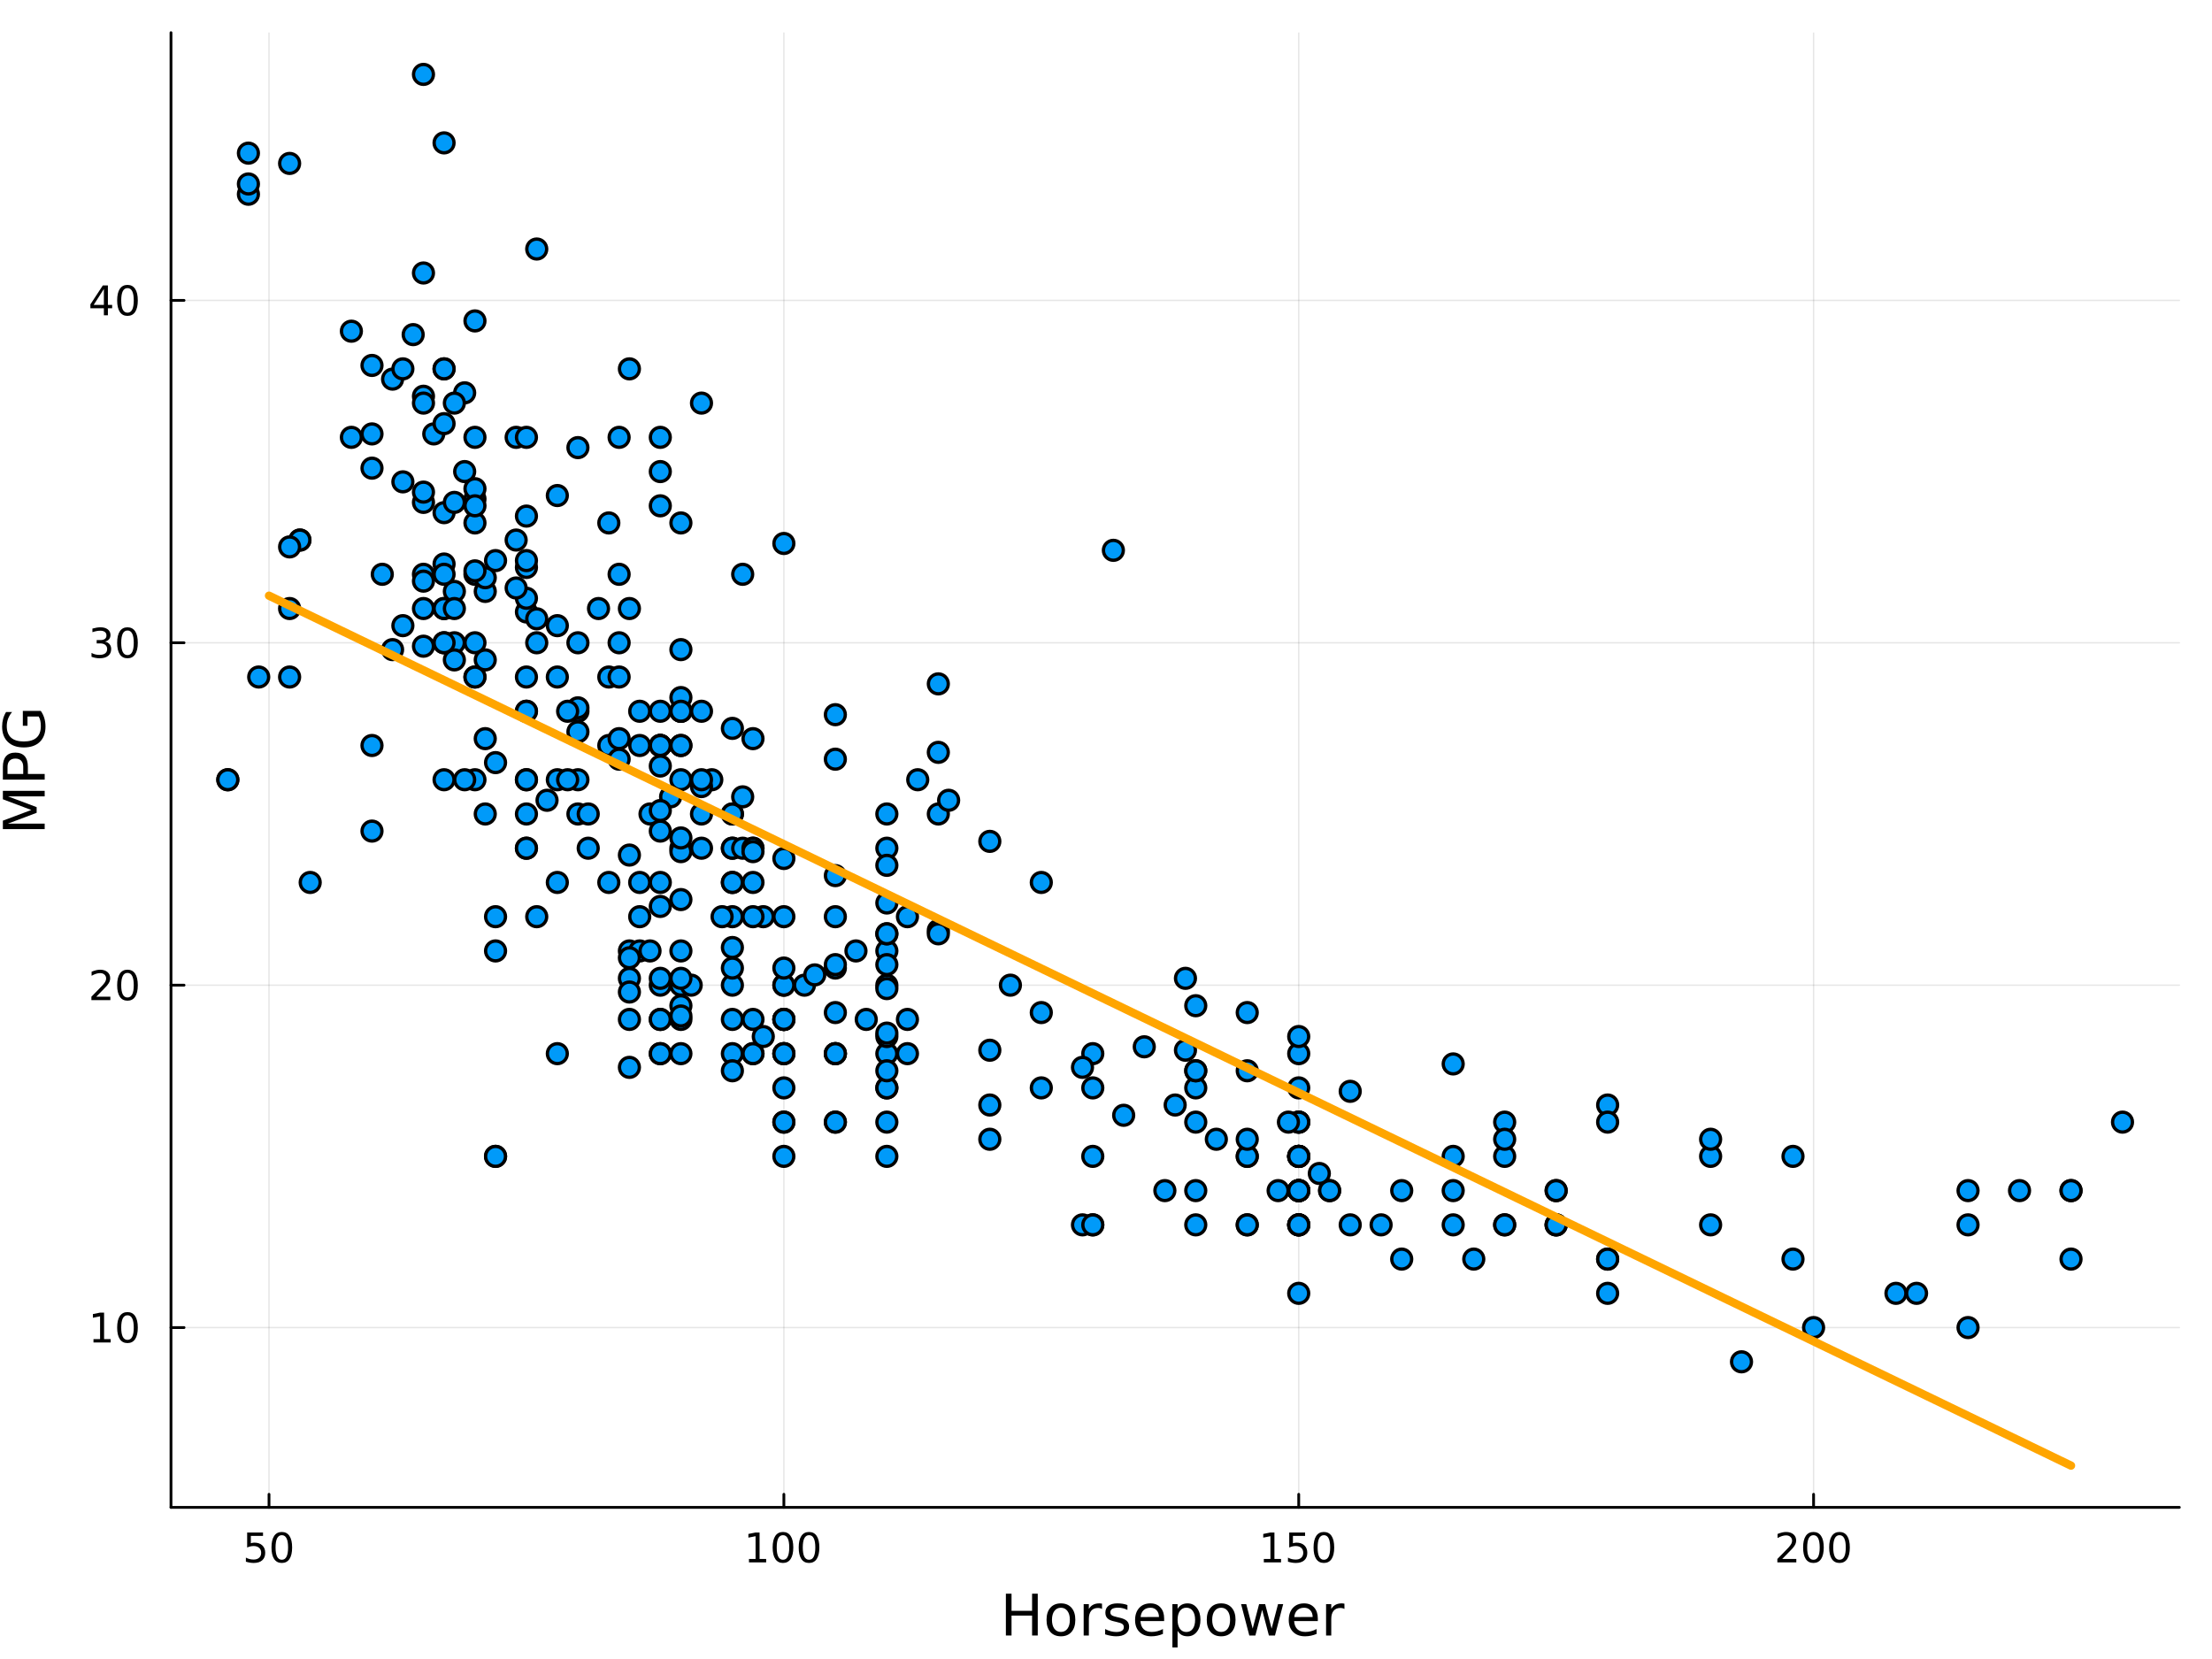 <?xml version="1.0" encoding="utf-8"?>
<svg xmlns="http://www.w3.org/2000/svg" xmlns:xlink="http://www.w3.org/1999/xlink" width="800" height="600" viewBox="0 0 3200 2400">
<rect x="0" y="0" width="3200" height="2400" fill="#333333" stroke="none"/>
<defs>
  <clipPath id="clip040">
    <rect x="0" y="0" width="3200" height="2400"/>
  </clipPath>
</defs>
<path clip-path="url(#clip040)" d="M0 2400 L3200 2400 L3200 0 L0 0  Z" fill="#ffffff" fill-rule="evenodd" fill-opacity="1"/>
<defs>
  <clipPath id="clip041">
    <rect x="640" y="0" width="2241" height="2241"/>
  </clipPath>
</defs>
<path clip-path="url(#clip040)" d="M247.356 2180.62 L3152.76 2180.62 L3152.76 47.244 L247.356 47.244  Z" fill="#ffffff" fill-rule="evenodd" fill-opacity="1"/>
<defs>
  <clipPath id="clip042">
    <rect x="247" y="47" width="2906" height="2134"/>
  </clipPath>
</defs>
<polyline clip-path="url(#clip042)" style="stroke:#000000; stroke-linecap:round; stroke-linejoin:round; stroke-width:2; stroke-opacity:0.1; fill:none" points="389.17,2180.62 389.17,47.244 "/>
<polyline clip-path="url(#clip042)" style="stroke:#000000; stroke-linecap:round; stroke-linejoin:round; stroke-width:2; stroke-opacity:0.1; fill:none" points="1133.99,2180.62 1133.99,47.244 "/>
<polyline clip-path="url(#clip042)" style="stroke:#000000; stroke-linecap:round; stroke-linejoin:round; stroke-width:2; stroke-opacity:0.1; fill:none" points="1878.81,2180.62 1878.81,47.244 "/>
<polyline clip-path="url(#clip042)" style="stroke:#000000; stroke-linecap:round; stroke-linejoin:round; stroke-width:2; stroke-opacity:0.1; fill:none" points="2623.63,2180.62 2623.63,47.244 "/>
<polyline clip-path="url(#clip040)" style="stroke:#000000; stroke-linecap:round; stroke-linejoin:round; stroke-width:4; stroke-opacity:1; fill:none" points="247.356,2180.62 3152.76,2180.62 "/>
<polyline clip-path="url(#clip040)" style="stroke:#000000; stroke-linecap:round; stroke-linejoin:round; stroke-width:4; stroke-opacity:1; fill:none" points="389.17,2180.62 389.17,2161.72 "/>
<polyline clip-path="url(#clip040)" style="stroke:#000000; stroke-linecap:round; stroke-linejoin:round; stroke-width:4; stroke-opacity:1; fill:none" points="1133.99,2180.62 1133.99,2161.72 "/>
<polyline clip-path="url(#clip040)" style="stroke:#000000; stroke-linecap:round; stroke-linejoin:round; stroke-width:4; stroke-opacity:1; fill:none" points="1878.81,2180.62 1878.81,2161.72 "/>
<polyline clip-path="url(#clip040)" style="stroke:#000000; stroke-linecap:round; stroke-linejoin:round; stroke-width:4; stroke-opacity:1; fill:none" points="2623.63,2180.62 2623.63,2161.72 "/>
<path clip-path="url(#clip040)" d="M357.544 2217.02 L380.49 2217.02 L380.49 2221.94 L362.897 2221.94 L362.897 2232.53 Q364.17 2232.09 365.443 2231.89 Q366.717 2231.66 367.99 2231.66 Q375.224 2231.66 379.448 2235.63 Q383.673 2239.59 383.673 2246.36 Q383.673 2253.33 379.332 2257.21 Q374.992 2261.06 367.093 2261.06 Q364.373 2261.06 361.537 2260.6 Q358.731 2260.13 355.721 2259.21 L355.721 2253.33 Q358.325 2254.75 361.103 2255.45 Q363.881 2256.14 366.977 2256.14 Q371.983 2256.14 374.905 2253.51 Q377.828 2250.87 377.828 2246.36 Q377.828 2241.85 374.905 2239.21 Q371.983 2236.58 366.977 2236.58 Q364.633 2236.58 362.29 2237.1 Q359.975 2237.62 357.544 2238.72 L357.544 2217.02 Z" fill="#000000" fill-rule="nonzero" fill-opacity="1" /><path clip-path="url(#clip040)" d="M407.689 2220.87 Q403.175 2220.87 400.889 2225.32 Q398.632 2229.75 398.632 2238.66 Q398.632 2247.55 400.889 2252 Q403.175 2256.43 407.689 2256.43 Q412.231 2256.43 414.488 2252 Q416.774 2247.55 416.774 2238.66 Q416.774 2229.75 414.488 2225.32 Q412.231 2220.87 407.689 2220.87 M407.689 2216.24 Q414.951 2216.24 418.771 2222 Q422.619 2227.73 422.619 2238.66 Q422.619 2249.57 418.771 2255.33 Q414.951 2261.06 407.689 2261.06 Q400.426 2261.06 396.578 2255.33 Q392.758 2249.57 392.758 2238.66 Q392.758 2227.73 396.578 2222 Q400.426 2216.24 407.689 2216.24 Z" fill="#000000" fill-rule="nonzero" fill-opacity="1" /><path clip-path="url(#clip040)" d="M1083.5 2255.3 L1093.05 2255.3 L1093.05 2222.34 L1082.66 2224.43 L1082.66 2219.1 L1092.99 2217.02 L1098.84 2217.02 L1098.84 2255.3 L1108.38 2255.3 L1108.38 2260.22 L1083.5 2260.22 L1083.5 2255.3 Z" fill="#000000" fill-rule="nonzero" fill-opacity="1" /><path clip-path="url(#clip040)" d="M1132.69 2220.87 Q1128.18 2220.87 1125.89 2225.32 Q1123.63 2229.75 1123.63 2238.66 Q1123.63 2247.55 1125.89 2252 Q1128.18 2256.43 1132.69 2256.43 Q1137.23 2256.43 1139.49 2252 Q1141.78 2247.55 1141.78 2238.66 Q1141.78 2229.75 1139.49 2225.32 Q1137.23 2220.87 1132.69 2220.87 M1132.69 2216.24 Q1139.95 2216.24 1143.77 2222 Q1147.62 2227.73 1147.62 2238.66 Q1147.62 2249.57 1143.77 2255.33 Q1139.95 2261.06 1132.69 2261.06 Q1125.43 2261.06 1121.58 2255.33 Q1117.76 2249.57 1117.76 2238.66 Q1117.76 2227.73 1121.58 2222 Q1125.43 2216.24 1132.69 2216.24 Z" fill="#000000" fill-rule="nonzero" fill-opacity="1" /><path clip-path="url(#clip040)" d="M1170.39 2220.87 Q1165.88 2220.87 1163.59 2225.32 Q1161.34 2229.75 1161.34 2238.66 Q1161.34 2247.55 1163.59 2252 Q1165.88 2256.43 1170.39 2256.43 Q1174.93 2256.43 1177.19 2252 Q1179.48 2247.55 1179.48 2238.66 Q1179.48 2229.75 1177.19 2225.32 Q1174.93 2220.87 1170.39 2220.87 M1170.39 2216.24 Q1177.65 2216.24 1181.47 2222 Q1185.32 2227.73 1185.32 2238.66 Q1185.32 2249.57 1181.47 2255.33 Q1177.65 2261.06 1170.39 2261.06 Q1163.13 2261.06 1159.28 2255.33 Q1155.46 2249.57 1155.46 2238.66 Q1155.46 2227.73 1159.28 2222 Q1163.13 2216.24 1170.39 2216.24 Z" fill="#000000" fill-rule="nonzero" fill-opacity="1" /><path clip-path="url(#clip040)" d="M1828.32 2255.3 L1837.87 2255.3 L1837.87 2222.34 L1827.48 2224.43 L1827.48 2219.1 L1837.81 2217.02 L1843.66 2217.02 L1843.66 2255.3 L1853.21 2255.3 L1853.21 2260.22 L1828.32 2260.22 L1828.32 2255.3 Z" fill="#000000" fill-rule="nonzero" fill-opacity="1" /><path clip-path="url(#clip040)" d="M1865.07 2217.02 L1888.01 2217.02 L1888.01 2221.94 L1870.42 2221.94 L1870.42 2232.53 Q1871.7 2232.09 1872.97 2231.89 Q1874.24 2231.66 1875.51 2231.66 Q1882.75 2231.66 1886.97 2235.63 Q1891.2 2239.59 1891.2 2246.36 Q1891.2 2253.33 1886.86 2257.21 Q1882.52 2261.06 1874.62 2261.06 Q1871.9 2261.06 1869.06 2260.6 Q1866.26 2260.13 1863.25 2259.21 L1863.25 2253.33 Q1865.85 2254.75 1868.63 2255.45 Q1871.41 2256.14 1874.5 2256.14 Q1879.51 2256.14 1882.43 2253.51 Q1885.35 2250.87 1885.35 2246.36 Q1885.35 2241.85 1882.43 2239.21 Q1879.51 2236.58 1874.5 2236.58 Q1872.16 2236.58 1869.81 2237.1 Q1867.5 2237.62 1865.07 2238.72 L1865.07 2217.02 Z" fill="#000000" fill-rule="nonzero" fill-opacity="1" /><path clip-path="url(#clip040)" d="M1915.21 2220.87 Q1910.7 2220.87 1908.41 2225.32 Q1906.16 2229.75 1906.16 2238.66 Q1906.16 2247.55 1908.41 2252 Q1910.7 2256.43 1915.21 2256.43 Q1919.76 2256.43 1922.01 2252 Q1924.3 2247.55 1924.3 2238.66 Q1924.3 2229.75 1922.01 2225.32 Q1919.76 2220.87 1915.21 2220.87 M1915.21 2216.24 Q1922.48 2216.24 1926.3 2222 Q1930.14 2227.73 1930.14 2238.66 Q1930.14 2249.57 1926.3 2255.33 Q1922.48 2261.06 1915.21 2261.06 Q1907.95 2261.06 1904.1 2255.33 Q1900.28 2249.57 1900.28 2238.66 Q1900.28 2227.73 1904.1 2222 Q1907.95 2216.24 1915.21 2216.24 Z" fill="#000000" fill-rule="nonzero" fill-opacity="1" /><path clip-path="url(#clip040)" d="M2578.25 2255.3 L2598.65 2255.3 L2598.65 2260.22 L2571.22 2260.22 L2571.22 2255.3 Q2574.55 2251.86 2580.28 2246.07 Q2586.03 2240.25 2587.51 2238.58 Q2590.32 2235.42 2591.42 2233.25 Q2592.54 2231.05 2592.54 2228.94 Q2592.54 2225.5 2590.11 2223.33 Q2587.71 2221.16 2583.83 2221.16 Q2581.09 2221.16 2578.02 2222.11 Q2574.98 2223.07 2571.51 2225.01 L2571.51 2219.1 Q2575.04 2217.69 2578.11 2216.96 Q2581.17 2216.24 2583.72 2216.24 Q2590.43 2216.24 2594.42 2219.6 Q2598.42 2222.95 2598.42 2228.56 Q2598.42 2231.23 2597.41 2233.63 Q2596.42 2236 2593.79 2239.24 Q2593.06 2240.08 2589.19 2244.1 Q2585.31 2248.1 2578.25 2255.3 Z" fill="#000000" fill-rule="nonzero" fill-opacity="1" /><path clip-path="url(#clip040)" d="M2623.42 2220.87 Q2618.9 2220.87 2616.62 2225.32 Q2614.36 2229.75 2614.36 2238.66 Q2614.36 2247.55 2616.62 2252 Q2618.9 2256.43 2623.42 2256.43 Q2627.96 2256.43 2630.22 2252 Q2632.5 2247.55 2632.5 2238.66 Q2632.5 2229.75 2630.22 2225.32 Q2627.96 2220.87 2623.42 2220.87 M2623.42 2216.24 Q2630.68 2216.24 2634.5 2222 Q2638.35 2227.73 2638.35 2238.66 Q2638.35 2249.57 2634.5 2255.33 Q2630.68 2261.06 2623.42 2261.06 Q2616.16 2261.06 2612.31 2255.33 Q2608.49 2249.57 2608.49 2238.66 Q2608.49 2227.73 2612.31 2222 Q2616.16 2216.24 2623.42 2216.24 Z" fill="#000000" fill-rule="nonzero" fill-opacity="1" /><path clip-path="url(#clip040)" d="M2661.12 2220.87 Q2656.61 2220.87 2654.32 2225.32 Q2652.06 2229.75 2652.06 2238.66 Q2652.06 2247.55 2654.32 2252 Q2656.61 2256.43 2661.12 2256.43 Q2665.66 2256.43 2667.92 2252 Q2670.21 2247.55 2670.21 2238.66 Q2670.21 2229.75 2667.92 2225.32 Q2665.66 2220.87 2661.12 2220.87 M2661.12 2216.24 Q2668.38 2216.24 2672.2 2222 Q2676.05 2227.73 2676.05 2238.66 Q2676.05 2249.57 2672.2 2255.33 Q2668.38 2261.06 2661.12 2261.06 Q2653.86 2261.06 2650.01 2255.33 Q2646.19 2249.57 2646.19 2238.66 Q2646.19 2227.73 2650.01 2222 Q2653.86 2216.24 2661.12 2216.24 Z" fill="#000000" fill-rule="nonzero" fill-opacity="1" /><path clip-path="url(#clip040)" d="M1455.16 2305.52 L1463.34 2305.52 L1463.34 2330.31 L1493.08 2330.31 L1493.08 2305.52 L1501.26 2305.52 L1501.26 2366 L1493.08 2366 L1493.08 2337.19 L1463.34 2337.19 L1463.34 2366 L1455.16 2366 L1455.16 2305.52 Z" fill="#000000" fill-rule="nonzero" fill-opacity="1" /><path clip-path="url(#clip040)" d="M1534.8 2325.85 Q1528.8 2325.85 1525.32 2330.55 Q1521.84 2335.21 1521.84 2343.35 Q1521.84 2351.49 1525.28 2356.19 Q1528.76 2360.85 1534.8 2360.85 Q1540.75 2360.85 1544.24 2356.15 Q1547.72 2351.45 1547.72 2343.35 Q1547.72 2335.29 1544.24 2330.59 Q1540.75 2325.85 1534.8 2325.85 M1534.8 2319.53 Q1544.52 2319.53 1550.07 2325.85 Q1555.62 2332.17 1555.62 2343.35 Q1555.62 2354.49 1550.07 2360.85 Q1544.52 2367.17 1534.8 2367.17 Q1525.04 2367.17 1519.49 2360.85 Q1513.98 2354.49 1513.98 2343.35 Q1513.98 2332.17 1519.49 2325.85 Q1525.04 2319.53 1534.8 2319.53 Z" fill="#000000" fill-rule="nonzero" fill-opacity="1" /><path clip-path="url(#clip040)" d="M1594.27 2327.59 Q1593.01 2326.86 1591.51 2326.54 Q1590.05 2326.18 1588.27 2326.18 Q1581.95 2326.18 1578.55 2330.31 Q1575.19 2334.4 1575.19 2342.1 L1575.19 2366 L1567.69 2366 L1567.69 2320.63 L1575.19 2320.63 L1575.19 2327.67 Q1577.54 2323.54 1581.3 2321.56 Q1585.07 2319.53 1590.46 2319.53 Q1591.23 2319.53 1592.16 2319.65 Q1593.09 2319.73 1594.23 2319.94 L1594.27 2327.59 Z" fill="#000000" fill-rule="nonzero" fill-opacity="1" /><path clip-path="url(#clip040)" d="M1631.01 2321.96 L1631.01 2329.01 Q1627.85 2327.39 1624.45 2326.58 Q1621.04 2325.77 1617.4 2325.77 Q1611.85 2325.77 1609.05 2327.47 Q1606.3 2329.17 1606.3 2332.58 Q1606.3 2335.17 1608.28 2336.67 Q1610.27 2338.13 1616.26 2339.46 L1618.82 2340.03 Q1626.75 2341.73 1630.08 2344.85 Q1633.44 2347.93 1633.44 2353.48 Q1633.44 2359.8 1628.42 2363.48 Q1623.43 2367.17 1614.68 2367.17 Q1611.04 2367.17 1607.07 2366.44 Q1603.14 2365.75 1598.76 2364.33 L1598.76 2356.64 Q1602.9 2358.79 1606.91 2359.88 Q1610.92 2360.93 1614.85 2360.93 Q1620.11 2360.93 1622.95 2359.15 Q1625.78 2357.33 1625.78 2354.05 Q1625.78 2351.01 1623.72 2349.39 Q1621.69 2347.77 1614.76 2346.27 L1612.17 2345.66 Q1605.24 2344.2 1602.17 2341.2 Q1599.09 2338.17 1599.09 2332.9 Q1599.09 2326.5 1603.62 2323.02 Q1608.16 2319.53 1616.51 2319.53 Q1620.64 2319.53 1624.28 2320.14 Q1627.93 2320.75 1631.01 2321.96 Z" fill="#000000" fill-rule="nonzero" fill-opacity="1" /><path clip-path="url(#clip040)" d="M1684.12 2341.45 L1684.12 2345.09 L1649.85 2345.09 Q1650.33 2352.79 1654.46 2356.84 Q1658.64 2360.85 1666.05 2360.85 Q1670.34 2360.85 1674.35 2359.8 Q1678.4 2358.74 1682.37 2356.64 L1682.37 2363.69 Q1678.36 2365.39 1674.15 2366.28 Q1669.94 2367.17 1665.6 2367.17 Q1654.75 2367.17 1648.39 2360.85 Q1642.07 2354.53 1642.07 2343.76 Q1642.07 2332.62 1648.06 2326.09 Q1654.1 2319.53 1664.31 2319.53 Q1673.46 2319.53 1678.77 2325.45 Q1684.12 2331.32 1684.12 2341.45 M1676.66 2339.26 Q1676.58 2333.14 1673.22 2329.5 Q1669.9 2325.85 1664.39 2325.85 Q1658.15 2325.85 1654.38 2329.38 Q1650.66 2332.9 1650.09 2339.3 L1676.66 2339.26 Z" fill="#000000" fill-rule="nonzero" fill-opacity="1" /><path clip-path="url(#clip040)" d="M1703.56 2359.19 L1703.56 2383.25 L1696.07 2383.25 L1696.07 2320.63 L1703.56 2320.63 L1703.56 2327.51 Q1705.91 2323.46 1709.47 2321.52 Q1713.08 2319.53 1718.06 2319.53 Q1726.33 2319.53 1731.47 2326.09 Q1736.66 2332.66 1736.66 2343.35 Q1736.66 2354.05 1731.47 2360.61 Q1726.33 2367.17 1718.06 2367.17 Q1713.08 2367.17 1709.47 2365.23 Q1705.91 2363.24 1703.56 2359.19 M1728.92 2343.35 Q1728.92 2335.13 1725.52 2330.47 Q1722.15 2325.77 1716.24 2325.77 Q1710.33 2325.77 1706.92 2330.47 Q1703.56 2335.13 1703.56 2343.35 Q1703.56 2351.57 1706.92 2356.27 Q1710.33 2360.93 1716.24 2360.93 Q1722.15 2360.93 1725.52 2356.27 Q1728.92 2351.57 1728.92 2343.35 Z" fill="#000000" fill-rule="nonzero" fill-opacity="1" /><path clip-path="url(#clip040)" d="M1766.59 2325.85 Q1760.6 2325.85 1757.11 2330.55 Q1753.63 2335.21 1753.63 2343.35 Q1753.63 2351.49 1757.07 2356.19 Q1760.56 2360.85 1766.59 2360.85 Q1772.55 2360.85 1776.03 2356.15 Q1779.51 2351.45 1779.51 2343.35 Q1779.51 2335.29 1776.03 2330.59 Q1772.55 2325.85 1766.59 2325.85 M1766.59 2319.53 Q1776.31 2319.53 1781.86 2325.85 Q1787.41 2332.17 1787.41 2343.35 Q1787.41 2354.49 1781.86 2360.85 Q1776.31 2367.17 1766.59 2367.17 Q1756.83 2367.17 1751.28 2360.85 Q1745.77 2354.49 1745.77 2343.35 Q1745.77 2332.17 1751.28 2325.85 Q1756.83 2319.53 1766.59 2319.53 Z" fill="#000000" fill-rule="nonzero" fill-opacity="1" /><path clip-path="url(#clip040)" d="M1795.43 2320.63 L1802.89 2320.63 L1812.21 2356.03 L1821.48 2320.63 L1830.27 2320.63 L1839.59 2356.03 L1848.87 2320.63 L1856.32 2320.63 L1844.45 2366 L1835.66 2366 L1825.9 2328.81 L1816.09 2366 L1807.3 2366 L1795.43 2320.63 Z" fill="#000000" fill-rule="nonzero" fill-opacity="1" /><path clip-path="url(#clip040)" d="M1906.43 2341.45 L1906.43 2345.09 L1872.16 2345.09 Q1872.64 2352.79 1876.78 2356.84 Q1880.95 2360.85 1888.36 2360.85 Q1892.66 2360.85 1896.67 2359.8 Q1900.72 2358.74 1904.69 2356.64 L1904.69 2363.69 Q1900.68 2365.39 1896.46 2366.28 Q1892.25 2367.17 1887.92 2367.17 Q1877.06 2367.17 1870.7 2360.85 Q1864.38 2354.53 1864.38 2343.76 Q1864.38 2332.62 1870.38 2326.09 Q1876.41 2319.53 1886.62 2319.53 Q1895.78 2319.53 1901.08 2325.45 Q1906.43 2331.32 1906.43 2341.45 M1898.98 2339.26 Q1898.89 2333.14 1895.53 2329.5 Q1892.21 2325.85 1886.7 2325.85 Q1880.46 2325.85 1876.7 2329.38 Q1872.97 2332.9 1872.4 2339.3 L1898.98 2339.26 Z" fill="#000000" fill-rule="nonzero" fill-opacity="1" /><path clip-path="url(#clip040)" d="M1944.95 2327.59 Q1943.7 2326.86 1942.2 2326.54 Q1940.74 2326.18 1938.96 2326.18 Q1932.64 2326.18 1929.24 2330.31 Q1925.87 2334.4 1925.87 2342.1 L1925.87 2366 L1918.38 2366 L1918.38 2320.63 L1925.87 2320.63 L1925.87 2327.67 Q1928.22 2323.54 1931.99 2321.56 Q1935.76 2319.53 1941.15 2319.53 Q1941.92 2319.53 1942.85 2319.65 Q1943.78 2319.73 1944.91 2319.94 L1944.95 2327.59 Z" fill="#000000" fill-rule="nonzero" fill-opacity="1" /><polyline clip-path="url(#clip042)" style="stroke:#000000; stroke-linecap:round; stroke-linejoin:round; stroke-width:2; stroke-opacity:0.1; fill:none" points="247.356,1920.53 3152.76,1920.53 "/>
<polyline clip-path="url(#clip042)" style="stroke:#000000; stroke-linecap:round; stroke-linejoin:round; stroke-width:2; stroke-opacity:0.1; fill:none" points="247.356,1425.2 3152.76,1425.2 "/>
<polyline clip-path="url(#clip042)" style="stroke:#000000; stroke-linecap:round; stroke-linejoin:round; stroke-width:2; stroke-opacity:0.1; fill:none" points="247.356,929.872 3152.76,929.872 "/>
<polyline clip-path="url(#clip042)" style="stroke:#000000; stroke-linecap:round; stroke-linejoin:round; stroke-width:2; stroke-opacity:0.1; fill:none" points="247.356,434.541 3152.76,434.541 "/>
<polyline clip-path="url(#clip040)" style="stroke:#000000; stroke-linecap:round; stroke-linejoin:round; stroke-width:4; stroke-opacity:1; fill:none" points="247.356,2180.62 247.356,47.244 "/>
<polyline clip-path="url(#clip040)" style="stroke:#000000; stroke-linecap:round; stroke-linejoin:round; stroke-width:4; stroke-opacity:1; fill:none" points="247.356,1920.53 266.254,1920.53 "/>
<polyline clip-path="url(#clip040)" style="stroke:#000000; stroke-linecap:round; stroke-linejoin:round; stroke-width:4; stroke-opacity:1; fill:none" points="247.356,1425.2 266.254,1425.2 "/>
<polyline clip-path="url(#clip040)" style="stroke:#000000; stroke-linecap:round; stroke-linejoin:round; stroke-width:4; stroke-opacity:1; fill:none" points="247.356,929.872 266.254,929.872 "/>
<polyline clip-path="url(#clip040)" style="stroke:#000000; stroke-linecap:round; stroke-linejoin:round; stroke-width:4; stroke-opacity:1; fill:none" points="247.356,434.541 266.254,434.541 "/>
<path clip-path="url(#clip040)" d="M135.236 1937.21 L144.785 1937.21 L144.785 1904.26 L134.397 1906.34 L134.397 1901.02 L144.727 1898.93 L150.572 1898.93 L150.572 1937.21 L160.12 1937.21 L160.12 1942.13 L135.236 1942.13 L135.236 1937.21 Z" fill="#000000" fill-rule="nonzero" fill-opacity="1" /><path clip-path="url(#clip040)" d="M184.426 1902.78 Q179.912 1902.78 177.626 1907.24 Q175.369 1911.66 175.369 1920.58 Q175.369 1929.46 177.626 1933.92 Q179.912 1938.34 184.426 1938.34 Q188.969 1938.34 191.225 1933.92 Q193.511 1929.46 193.511 1920.58 Q193.511 1911.66 191.225 1907.24 Q188.969 1902.78 184.426 1902.78 M184.426 1898.15 Q191.688 1898.15 195.508 1903.91 Q199.356 1909.64 199.356 1920.58 Q199.356 1931.48 195.508 1937.24 Q191.688 1942.97 184.426 1942.97 Q177.163 1942.97 173.315 1937.24 Q169.495 1931.48 169.495 1920.58 Q169.495 1909.64 173.315 1903.91 Q177.163 1898.15 184.426 1898.15 Z" fill="#000000" fill-rule="nonzero" fill-opacity="1" /><path clip-path="url(#clip040)" d="M139.258 1441.88 L159.657 1441.88 L159.657 1446.8 L132.227 1446.8 L132.227 1441.88 Q135.554 1438.44 141.284 1432.65 Q147.042 1426.84 148.517 1425.16 Q151.324 1422 152.424 1419.83 Q153.552 1417.64 153.552 1415.52 Q153.552 1412.08 151.121 1409.91 Q148.72 1407.74 144.843 1407.74 Q142.094 1407.74 139.027 1408.69 Q135.988 1409.65 132.516 1411.59 L132.516 1405.69 Q136.046 1404.27 139.113 1403.54 Q142.181 1402.82 144.727 1402.82 Q151.44 1402.82 155.433 1406.18 Q159.426 1409.53 159.426 1415.15 Q159.426 1417.81 158.413 1420.21 Q157.429 1422.58 154.796 1425.82 Q154.073 1426.66 150.196 1430.69 Q146.318 1434.68 139.258 1441.88 Z" fill="#000000" fill-rule="nonzero" fill-opacity="1" /><path clip-path="url(#clip040)" d="M184.426 1407.45 Q179.912 1407.45 177.626 1411.91 Q175.369 1416.33 175.369 1425.25 Q175.369 1434.13 177.626 1438.58 Q179.912 1443.01 184.426 1443.01 Q188.969 1443.01 191.225 1438.58 Q193.511 1434.13 193.511 1425.25 Q193.511 1416.33 191.225 1411.91 Q188.969 1407.45 184.426 1407.45 M184.426 1402.82 Q191.688 1402.82 195.508 1408.58 Q199.356 1414.31 199.356 1425.25 Q199.356 1436.15 195.508 1441.91 Q191.688 1447.64 184.426 1447.64 Q177.163 1447.64 173.315 1441.91 Q169.495 1436.15 169.495 1425.25 Q169.495 1414.31 173.315 1408.58 Q177.163 1402.82 184.426 1402.82 Z" fill="#000000" fill-rule="nonzero" fill-opacity="1" /><path clip-path="url(#clip040)" d="M151.932 928.179 Q156.127 929.076 158.471 931.911 Q160.844 934.747 160.844 938.914 Q160.844 945.308 156.446 948.809 Q152.047 952.311 143.946 952.311 Q141.226 952.311 138.332 951.761 Q135.468 951.24 132.401 950.169 L132.401 944.527 Q134.831 945.945 137.725 946.668 Q140.618 947.392 143.772 947.392 Q149.27 947.392 152.134 945.222 Q155.028 943.051 155.028 938.914 Q155.028 935.094 152.337 932.953 Q149.675 930.783 144.9 930.783 L139.866 930.783 L139.866 925.98 L145.132 925.98 Q149.443 925.98 151.729 924.273 Q154.015 922.536 154.015 919.296 Q154.015 915.968 151.642 914.203 Q149.299 912.409 144.9 912.409 Q142.499 912.409 139.75 912.93 Q137.001 913.451 133.703 914.55 L133.703 909.342 Q137.03 908.416 139.924 907.953 Q142.846 907.49 145.421 907.49 Q152.076 907.49 155.954 910.528 Q159.831 913.538 159.831 918.688 Q159.831 922.276 157.777 924.764 Q155.722 927.224 151.932 928.179 Z" fill="#000000" fill-rule="nonzero" fill-opacity="1" /><path clip-path="url(#clip040)" d="M184.426 912.12 Q179.912 912.12 177.626 916.576 Q175.369 921.003 175.369 929.915 Q175.369 938.798 177.626 943.254 Q179.912 947.681 184.426 947.681 Q188.969 947.681 191.225 943.254 Q193.511 938.798 193.511 929.915 Q193.511 921.003 191.225 916.576 Q188.969 912.12 184.426 912.12 M184.426 907.49 Q191.688 907.49 195.508 913.248 Q199.356 918.977 199.356 929.915 Q199.356 940.823 195.508 946.581 Q191.688 952.311 184.426 952.311 Q177.163 952.311 173.315 946.581 Q169.495 940.823 169.495 929.915 Q169.495 918.977 173.315 913.248 Q177.163 907.49 184.426 907.49 Z" fill="#000000" fill-rule="nonzero" fill-opacity="1" /><path clip-path="url(#clip040)" d="M150.282 418.033 L135.526 441.095 L150.282 441.095 L150.282 418.033 M148.749 412.941 L156.098 412.941 L156.098 441.095 L162.261 441.095 L162.261 445.956 L156.098 445.956 L156.098 456.141 L150.282 456.141 L150.282 445.956 L130.78 445.956 L130.78 440.313 L148.749 412.941 Z" fill="#000000" fill-rule="nonzero" fill-opacity="1" /><path clip-path="url(#clip040)" d="M184.426 416.789 Q179.912 416.789 177.626 421.245 Q175.369 425.672 175.369 434.584 Q175.369 443.467 177.626 447.923 Q179.912 452.35 184.426 452.35 Q188.969 452.35 191.225 447.923 Q193.511 443.467 193.511 434.584 Q193.511 425.672 191.225 421.245 Q188.969 416.789 184.426 416.789 M184.426 412.16 Q191.688 412.16 195.508 417.918 Q199.356 423.647 199.356 434.584 Q199.356 445.493 195.508 451.251 Q191.688 456.98 184.426 456.98 Q177.163 456.98 173.315 451.251 Q169.495 445.493 169.495 434.584 Q169.495 423.647 173.315 417.918 Q177.163 412.16 184.426 412.16 Z" fill="#000000" fill-rule="nonzero" fill-opacity="1" /><path clip-path="url(#clip040)" d="M4.156 1199.41 L4.156 1187.21 L45.313 1171.78 L4.156 1156.26 L4.156 1144.07 L64.636 1144.07 L64.636 1152.05 L11.529 1152.05 L53.01 1167.65 L53.01 1175.87 L11.529 1191.47 L64.636 1191.47 L64.636 1199.41 L4.156 1199.41 Z" fill="#000000" fill-rule="nonzero" fill-opacity="1" /><path clip-path="url(#clip040)" d="M10.881 1119.64 L33.606 1119.64 L33.606 1109.35 Q33.606 1103.64 30.649 1100.52 Q27.692 1097.4 22.223 1097.4 Q16.795 1097.4 13.838 1100.52 Q10.881 1103.64 10.881 1109.35 L10.881 1119.64 M4.156 1127.83 L4.156 1109.35 Q4.156 1099.19 8.774 1094 Q13.352 1088.78 22.223 1088.78 Q31.176 1088.78 35.753 1094 Q40.331 1099.19 40.331 1109.35 L40.331 1119.64 L64.636 1119.64 L64.636 1127.83 L4.156 1127.83 Z" fill="#000000" fill-rule="nonzero" fill-opacity="1" /><path clip-path="url(#clip040)" d="M56.008 1036.56 L39.764 1036.56 L39.764 1049.93 L33.039 1049.93 L33.039 1028.46 L59.005 1028.46 Q62.368 1033.2 64.109 1038.91 Q65.811 1044.62 65.811 1051.1 Q65.811 1065.28 57.547 1073.3 Q49.243 1081.28 34.457 1081.28 Q19.631 1081.28 11.367 1073.3 Q3.062 1065.28 3.062 1051.1 Q3.062 1045.19 4.521 1039.88 Q5.979 1034.53 8.815 1030.04 L17.524 1030.04 Q13.676 1034.57 11.731 1039.68 Q9.787 1044.78 9.787 1050.41 Q9.787 1061.51 15.985 1067.1 Q22.183 1072.65 34.457 1072.65 Q46.691 1072.65 52.889 1067.1 Q59.086 1061.51 59.086 1050.41 Q59.086 1046.08 58.357 1042.68 Q57.588 1039.27 56.008 1036.56 Z" fill="#000000" fill-rule="nonzero" fill-opacity="1" /><circle clip-path="url(#clip042)" cx="1580.88" cy="1524.27" r="14.4" fill="#009af9" fill-rule="evenodd" fill-opacity="1" stroke="#000000" stroke-opacity="1" stroke-width="4.8"/>
<circle clip-path="url(#clip042)" cx="2102.26" cy="1672.87" r="14.4" fill="#009af9" fill-rule="evenodd" fill-opacity="1" stroke="#000000" stroke-opacity="1" stroke-width="4.8"/>
<circle clip-path="url(#clip042)" cx="1878.81" cy="1524.27" r="14.4" fill="#009af9" fill-rule="evenodd" fill-opacity="1" stroke="#000000" stroke-opacity="1" stroke-width="4.8"/>
<circle clip-path="url(#clip042)" cx="1878.81" cy="1623.33" r="14.4" fill="#009af9" fill-rule="evenodd" fill-opacity="1" stroke="#000000" stroke-opacity="1" stroke-width="4.8"/>
<circle clip-path="url(#clip042)" cx="1729.85" cy="1573.8" r="14.4" fill="#009af9" fill-rule="evenodd" fill-opacity="1" stroke="#000000" stroke-opacity="1" stroke-width="4.8"/>
<circle clip-path="url(#clip042)" cx="2593.84" cy="1672.87" r="14.4" fill="#009af9" fill-rule="evenodd" fill-opacity="1" stroke="#000000" stroke-opacity="1" stroke-width="4.8"/>
<circle clip-path="url(#clip042)" cx="2921.56" cy="1722.4" r="14.4" fill="#009af9" fill-rule="evenodd" fill-opacity="1" stroke="#000000" stroke-opacity="1" stroke-width="4.8"/>
<circle clip-path="url(#clip042)" cx="2847.08" cy="1722.4" r="14.4" fill="#009af9" fill-rule="evenodd" fill-opacity="1" stroke="#000000" stroke-opacity="1" stroke-width="4.8"/>
<circle clip-path="url(#clip042)" cx="2996.05" cy="1722.4" r="14.4" fill="#009af9" fill-rule="evenodd" fill-opacity="1" stroke="#000000" stroke-opacity="1" stroke-width="4.8"/>
<circle clip-path="url(#clip042)" cx="2474.67" cy="1672.87" r="14.4" fill="#009af9" fill-rule="evenodd" fill-opacity="1" stroke="#000000" stroke-opacity="1" stroke-width="4.8"/>
<circle clip-path="url(#clip042)" cx="2176.74" cy="1672.87" r="14.4" fill="#009af9" fill-rule="evenodd" fill-opacity="1" stroke="#000000" stroke-opacity="1" stroke-width="4.8"/>
<circle clip-path="url(#clip042)" cx="2027.78" cy="1722.4" r="14.4" fill="#009af9" fill-rule="evenodd" fill-opacity="1" stroke="#000000" stroke-opacity="1" stroke-width="4.8"/>
<circle clip-path="url(#clip042)" cx="1878.81" cy="1672.87" r="14.4" fill="#009af9" fill-rule="evenodd" fill-opacity="1" stroke="#000000" stroke-opacity="1" stroke-width="4.8"/>
<circle clip-path="url(#clip042)" cx="2996.05" cy="1722.4" r="14.4" fill="#009af9" fill-rule="evenodd" fill-opacity="1" stroke="#000000" stroke-opacity="1" stroke-width="4.8"/>
<circle clip-path="url(#clip042)" cx="1059.51" cy="1227.07" r="14.4" fill="#009af9" fill-rule="evenodd" fill-opacity="1" stroke="#000000" stroke-opacity="1" stroke-width="4.8"/>
<circle clip-path="url(#clip042)" cx="1059.51" cy="1326.14" r="14.4" fill="#009af9" fill-rule="evenodd" fill-opacity="1" stroke="#000000" stroke-opacity="1" stroke-width="4.8"/>
<circle clip-path="url(#clip042)" cx="1089.3" cy="1524.27" r="14.4" fill="#009af9" fill-rule="evenodd" fill-opacity="1" stroke="#000000" stroke-opacity="1" stroke-width="4.8"/>
<circle clip-path="url(#clip042)" cx="910.545" cy="1375.67" r="14.4" fill="#009af9" fill-rule="evenodd" fill-opacity="1" stroke="#000000" stroke-opacity="1" stroke-width="4.8"/>
<circle clip-path="url(#clip042)" cx="955.235" cy="1078.47" r="14.4" fill="#009af9" fill-rule="evenodd" fill-opacity="1" stroke="#000000" stroke-opacity="1" stroke-width="4.8"/>
<circle clip-path="url(#clip042)" cx="329.584" cy="1128" r="14.4" fill="#009af9" fill-rule="evenodd" fill-opacity="1" stroke="#000000" stroke-opacity="1" stroke-width="4.8"/>
<circle clip-path="url(#clip042)" cx="940.338" cy="1177.54" r="14.4" fill="#009af9" fill-rule="evenodd" fill-opacity="1" stroke="#000000" stroke-opacity="1" stroke-width="4.8"/>
<circle clip-path="url(#clip042)" cx="985.027" cy="1227.07" r="14.4" fill="#009af9" fill-rule="evenodd" fill-opacity="1" stroke="#000000" stroke-opacity="1" stroke-width="4.8"/>
<circle clip-path="url(#clip042)" cx="1059.51" cy="1177.54" r="14.4" fill="#009af9" fill-rule="evenodd" fill-opacity="1" stroke="#000000" stroke-opacity="1" stroke-width="4.8"/>
<circle clip-path="url(#clip042)" cx="1327.65" cy="1128" r="14.4" fill="#009af9" fill-rule="evenodd" fill-opacity="1" stroke="#000000" stroke-opacity="1" stroke-width="4.8"/>
<circle clip-path="url(#clip042)" cx="985.027" cy="1375.67" r="14.4" fill="#009af9" fill-rule="evenodd" fill-opacity="1" stroke="#000000" stroke-opacity="1" stroke-width="4.8"/>
<circle clip-path="url(#clip042)" cx="2847.08" cy="1920.53" r="14.4" fill="#009af9" fill-rule="evenodd" fill-opacity="1" stroke="#000000" stroke-opacity="1" stroke-width="4.8"/>
<circle clip-path="url(#clip042)" cx="2623.63" cy="1920.53" r="14.4" fill="#009af9" fill-rule="evenodd" fill-opacity="1" stroke="#000000" stroke-opacity="1" stroke-width="4.8"/>
<circle clip-path="url(#clip042)" cx="2772.6" cy="1871" r="14.4" fill="#009af9" fill-rule="evenodd" fill-opacity="1" stroke="#000000" stroke-opacity="1" stroke-width="4.8"/>
<circle clip-path="url(#clip042)" cx="2519.36" cy="1970.07" r="14.4" fill="#009af9" fill-rule="evenodd" fill-opacity="1" stroke="#000000" stroke-opacity="1" stroke-width="4.8"/>
<circle clip-path="url(#clip042)" cx="955.235" cy="1078.47" r="14.4" fill="#009af9" fill-rule="evenodd" fill-opacity="1" stroke="#000000" stroke-opacity="1" stroke-width="4.8"/>
<circle clip-path="url(#clip042)" cx="985.027" cy="1028.94" r="14.4" fill="#009af9" fill-rule="evenodd" fill-opacity="1" stroke="#000000" stroke-opacity="1" stroke-width="4.8"/>
<circle clip-path="url(#clip042)" cx="1059.51" cy="1177.54" r="14.4" fill="#009af9" fill-rule="evenodd" fill-opacity="1" stroke="#000000" stroke-opacity="1" stroke-width="4.8"/>
<circle clip-path="url(#clip042)" cx="1133.99" cy="1474.74" r="14.4" fill="#009af9" fill-rule="evenodd" fill-opacity="1" stroke="#000000" stroke-opacity="1" stroke-width="4.8"/>
<circle clip-path="url(#clip042)" cx="1208.47" cy="1623.33" r="14.4" fill="#009af9" fill-rule="evenodd" fill-opacity="1" stroke="#000000" stroke-opacity="1" stroke-width="4.8"/>
<circle clip-path="url(#clip042)" cx="1133.99" cy="1573.8" r="14.4" fill="#009af9" fill-rule="evenodd" fill-opacity="1" stroke="#000000" stroke-opacity="1" stroke-width="4.8"/>
<circle clip-path="url(#clip042)" cx="955.235" cy="1474.74" r="14.4" fill="#009af9" fill-rule="evenodd" fill-opacity="1" stroke="#000000" stroke-opacity="1" stroke-width="4.8"/>
<circle clip-path="url(#clip042)" cx="1133.99" cy="1524.27" r="14.4" fill="#009af9" fill-rule="evenodd" fill-opacity="1" stroke="#000000" stroke-opacity="1" stroke-width="4.8"/>
<circle clip-path="url(#clip042)" cx="2102.26" cy="1722.4" r="14.4" fill="#009af9" fill-rule="evenodd" fill-opacity="1" stroke="#000000" stroke-opacity="1" stroke-width="4.8"/>
<circle clip-path="url(#clip042)" cx="2251.22" cy="1722.4" r="14.4" fill="#009af9" fill-rule="evenodd" fill-opacity="1" stroke="#000000" stroke-opacity="1" stroke-width="4.8"/>
<circle clip-path="url(#clip042)" cx="1923.5" cy="1722.4" r="14.4" fill="#009af9" fill-rule="evenodd" fill-opacity="1" stroke="#000000" stroke-opacity="1" stroke-width="4.8"/>
<circle clip-path="url(#clip042)" cx="1878.81" cy="1722.4" r="14.4" fill="#009af9" fill-rule="evenodd" fill-opacity="1" stroke="#000000" stroke-opacity="1" stroke-width="4.8"/>
<circle clip-path="url(#clip042)" cx="2325.71" cy="1821.47" r="14.4" fill="#009af9" fill-rule="evenodd" fill-opacity="1" stroke="#000000" stroke-opacity="1" stroke-width="4.8"/>
<circle clip-path="url(#clip042)" cx="2176.74" cy="1771.93" r="14.4" fill="#009af9" fill-rule="evenodd" fill-opacity="1" stroke="#000000" stroke-opacity="1" stroke-width="4.8"/>
<circle clip-path="url(#clip042)" cx="2251.22" cy="1771.93" r="14.4" fill="#009af9" fill-rule="evenodd" fill-opacity="1" stroke="#000000" stroke-opacity="1" stroke-width="4.8"/>
<circle clip-path="url(#clip042)" cx="1282.96" cy="1524.27" r="14.4" fill="#009af9" fill-rule="evenodd" fill-opacity="1" stroke="#000000" stroke-opacity="1" stroke-width="4.8"/>
<circle clip-path="url(#clip042)" cx="716.892" cy="1326.14" r="14.4" fill="#009af9" fill-rule="evenodd" fill-opacity="1" stroke="#000000" stroke-opacity="1" stroke-width="4.8"/>
<circle clip-path="url(#clip042)" cx="1133.99" cy="1474.74" r="14.4" fill="#009af9" fill-rule="evenodd" fill-opacity="1" stroke="#000000" stroke-opacity="1" stroke-width="4.8"/>
<circle clip-path="url(#clip042)" cx="955.235" cy="1524.27" r="14.4" fill="#009af9" fill-rule="evenodd" fill-opacity="1" stroke="#000000" stroke-opacity="1" stroke-width="4.8"/>
<circle clip-path="url(#clip042)" cx="925.442" cy="1276.6" r="14.4" fill="#009af9" fill-rule="evenodd" fill-opacity="1" stroke="#000000" stroke-opacity="1" stroke-width="4.8"/>
<circle clip-path="url(#clip042)" cx="985.027" cy="1028.94" r="14.4" fill="#009af9" fill-rule="evenodd" fill-opacity="1" stroke="#000000" stroke-opacity="1" stroke-width="4.8"/>
<circle clip-path="url(#clip042)" cx="687.099" cy="929.872" r="14.4" fill="#009af9" fill-rule="evenodd" fill-opacity="1" stroke="#000000" stroke-opacity="1" stroke-width="4.8"/>
<circle clip-path="url(#clip042)" cx="776.477" cy="929.872" r="14.4" fill="#009af9" fill-rule="evenodd" fill-opacity="1" stroke="#000000" stroke-opacity="1" stroke-width="4.8"/>
<circle clip-path="url(#clip042)" cx="612.617" cy="880.338" r="14.4" fill="#009af9" fill-rule="evenodd" fill-opacity="1" stroke="#000000" stroke-opacity="1" stroke-width="4.8"/>
<circle clip-path="url(#clip042)" cx="672.202" cy="682.206" r="14.4" fill="#009af9" fill-rule="evenodd" fill-opacity="1" stroke="#000000" stroke-opacity="1" stroke-width="4.8"/>
<circle clip-path="url(#clip042)" cx="538.134" cy="1078.47" r="14.4" fill="#009af9" fill-rule="evenodd" fill-opacity="1" stroke="#000000" stroke-opacity="1" stroke-width="4.8"/>
<circle clip-path="url(#clip042)" cx="687.099" cy="1128" r="14.4" fill="#009af9" fill-rule="evenodd" fill-opacity="1" stroke="#000000" stroke-opacity="1" stroke-width="4.8"/>
<circle clip-path="url(#clip042)" cx="1059.51" cy="1227.07" r="14.4" fill="#009af9" fill-rule="evenodd" fill-opacity="1" stroke="#000000" stroke-opacity="1" stroke-width="4.8"/>
<circle clip-path="url(#clip042)" cx="836.063" cy="1177.54" r="14.4" fill="#009af9" fill-rule="evenodd" fill-opacity="1" stroke="#000000" stroke-opacity="1" stroke-width="4.8"/>
<circle clip-path="url(#clip042)" cx="448.756" cy="1276.6" r="14.4" fill="#009af9" fill-rule="evenodd" fill-opacity="1" stroke="#000000" stroke-opacity="1" stroke-width="4.8"/>
<circle clip-path="url(#clip042)" cx="985.027" cy="1425.2" r="14.4" fill="#009af9" fill-rule="evenodd" fill-opacity="1" stroke="#000000" stroke-opacity="1" stroke-width="4.8"/>
<circle clip-path="url(#clip042)" cx="925.442" cy="1375.67" r="14.4" fill="#009af9" fill-rule="evenodd" fill-opacity="1" stroke="#000000" stroke-opacity="1" stroke-width="4.8"/>
<circle clip-path="url(#clip042)" cx="2102.26" cy="1771.93" r="14.4" fill="#009af9" fill-rule="evenodd" fill-opacity="1" stroke="#000000" stroke-opacity="1" stroke-width="4.8"/>
<circle clip-path="url(#clip042)" cx="2251.22" cy="1722.4" r="14.4" fill="#009af9" fill-rule="evenodd" fill-opacity="1" stroke="#000000" stroke-opacity="1" stroke-width="4.8"/>
<circle clip-path="url(#clip042)" cx="1878.81" cy="1672.87" r="14.4" fill="#009af9" fill-rule="evenodd" fill-opacity="1" stroke="#000000" stroke-opacity="1" stroke-width="4.8"/>
<circle clip-path="url(#clip042)" cx="1923.5" cy="1722.4" r="14.4" fill="#009af9" fill-rule="evenodd" fill-opacity="1" stroke="#000000" stroke-opacity="1" stroke-width="4.8"/>
<circle clip-path="url(#clip042)" cx="1878.81" cy="1573.8" r="14.4" fill="#009af9" fill-rule="evenodd" fill-opacity="1" stroke="#000000" stroke-opacity="1" stroke-width="4.8"/>
<circle clip-path="url(#clip042)" cx="2742.81" cy="1871" r="14.4" fill="#009af9" fill-rule="evenodd" fill-opacity="1" stroke="#000000" stroke-opacity="1" stroke-width="4.8"/>
<circle clip-path="url(#clip042)" cx="1953.3" cy="1771.93" r="14.4" fill="#009af9" fill-rule="evenodd" fill-opacity="1" stroke="#000000" stroke-opacity="1" stroke-width="4.8"/>
<circle clip-path="url(#clip042)" cx="2027.78" cy="1821.47" r="14.4" fill="#009af9" fill-rule="evenodd" fill-opacity="1" stroke="#000000" stroke-opacity="1" stroke-width="4.8"/>
<circle clip-path="url(#clip042)" cx="2474.67" cy="1771.93" r="14.4" fill="#009af9" fill-rule="evenodd" fill-opacity="1" stroke="#000000" stroke-opacity="1" stroke-width="4.8"/>
<circle clip-path="url(#clip042)" cx="1089.3" cy="1474.74" r="14.4" fill="#009af9" fill-rule="evenodd" fill-opacity="1" stroke="#000000" stroke-opacity="1" stroke-width="4.8"/>
<circle clip-path="url(#clip042)" cx="1878.81" cy="1672.87" r="14.4" fill="#009af9" fill-rule="evenodd" fill-opacity="1" stroke="#000000" stroke-opacity="1" stroke-width="4.8"/>
<circle clip-path="url(#clip042)" cx="1580.88" cy="1771.93" r="14.4" fill="#009af9" fill-rule="evenodd" fill-opacity="1" stroke="#000000" stroke-opacity="1" stroke-width="4.8"/>
<circle clip-path="url(#clip042)" cx="1729.85" cy="1771.93" r="14.4" fill="#009af9" fill-rule="evenodd" fill-opacity="1" stroke="#000000" stroke-opacity="1" stroke-width="4.8"/>
<circle clip-path="url(#clip042)" cx="1878.81" cy="1722.4" r="14.4" fill="#009af9" fill-rule="evenodd" fill-opacity="1" stroke="#000000" stroke-opacity="1" stroke-width="4.8"/>
<circle clip-path="url(#clip042)" cx="1312.75" cy="1524.27" r="14.4" fill="#009af9" fill-rule="evenodd" fill-opacity="1" stroke="#000000" stroke-opacity="1" stroke-width="4.8"/>
<circle clip-path="url(#clip042)" cx="776.477" cy="1326.14" r="14.4" fill="#009af9" fill-rule="evenodd" fill-opacity="1" stroke="#000000" stroke-opacity="1" stroke-width="4.8"/>
<circle clip-path="url(#clip042)" cx="940.338" cy="1375.67" r="14.4" fill="#009af9" fill-rule="evenodd" fill-opacity="1" stroke="#000000" stroke-opacity="1" stroke-width="4.8"/>
<circle clip-path="url(#clip042)" cx="672.202" cy="1128" r="14.4" fill="#009af9" fill-rule="evenodd" fill-opacity="1" stroke="#000000" stroke-opacity="1" stroke-width="4.8"/>
<circle clip-path="url(#clip042)" cx="925.442" cy="1326.14" r="14.4" fill="#009af9" fill-rule="evenodd" fill-opacity="1" stroke="#000000" stroke-opacity="1" stroke-width="4.8"/>
<circle clip-path="url(#clip042)" cx="1014.82" cy="1028.94" r="14.4" fill="#009af9" fill-rule="evenodd" fill-opacity="1" stroke="#000000" stroke-opacity="1" stroke-width="4.8"/>
<circle clip-path="url(#clip042)" cx="1089.3" cy="1276.6" r="14.4" fill="#009af9" fill-rule="evenodd" fill-opacity="1" stroke="#000000" stroke-opacity="1" stroke-width="4.8"/>
<circle clip-path="url(#clip042)" cx="836.063" cy="1028.94" r="14.4" fill="#009af9" fill-rule="evenodd" fill-opacity="1" stroke="#000000" stroke-opacity="1" stroke-width="4.8"/>
<circle clip-path="url(#clip042)" cx="955.235" cy="1078.47" r="14.4" fill="#009af9" fill-rule="evenodd" fill-opacity="1" stroke="#000000" stroke-opacity="1" stroke-width="4.8"/>
<circle clip-path="url(#clip042)" cx="2251.22" cy="1771.93" r="14.4" fill="#009af9" fill-rule="evenodd" fill-opacity="1" stroke="#000000" stroke-opacity="1" stroke-width="4.8"/>
<circle clip-path="url(#clip042)" cx="1878.81" cy="1722.4" r="14.4" fill="#009af9" fill-rule="evenodd" fill-opacity="1" stroke="#000000" stroke-opacity="1" stroke-width="4.8"/>
<circle clip-path="url(#clip042)" cx="1804.33" cy="1771.93" r="14.4" fill="#009af9" fill-rule="evenodd" fill-opacity="1" stroke="#000000" stroke-opacity="1" stroke-width="4.8"/>
<circle clip-path="url(#clip042)" cx="1685.16" cy="1722.4" r="14.4" fill="#009af9" fill-rule="evenodd" fill-opacity="1" stroke="#000000" stroke-opacity="1" stroke-width="4.8"/>
<circle clip-path="url(#clip042)" cx="1878.81" cy="1672.87" r="14.4" fill="#009af9" fill-rule="evenodd" fill-opacity="1" stroke="#000000" stroke-opacity="1" stroke-width="4.8"/>
<circle clip-path="url(#clip042)" cx="2593.84" cy="1821.47" r="14.4" fill="#009af9" fill-rule="evenodd" fill-opacity="1" stroke="#000000" stroke-opacity="1" stroke-width="4.8"/>
<circle clip-path="url(#clip042)" cx="1878.81" cy="1771.93" r="14.4" fill="#009af9" fill-rule="evenodd" fill-opacity="1" stroke="#000000" stroke-opacity="1" stroke-width="4.8"/>
<circle clip-path="url(#clip042)" cx="1997.98" cy="1771.93" r="14.4" fill="#009af9" fill-rule="evenodd" fill-opacity="1" stroke="#000000" stroke-opacity="1" stroke-width="4.8"/>
<circle clip-path="url(#clip042)" cx="1878.81" cy="1722.4" r="14.4" fill="#009af9" fill-rule="evenodd" fill-opacity="1" stroke="#000000" stroke-opacity="1" stroke-width="4.8"/>
<circle clip-path="url(#clip042)" cx="2847.08" cy="1771.93" r="14.4" fill="#009af9" fill-rule="evenodd" fill-opacity="1" stroke="#000000" stroke-opacity="1" stroke-width="4.8"/>
<circle clip-path="url(#clip042)" cx="2996.05" cy="1821.47" r="14.4" fill="#009af9" fill-rule="evenodd" fill-opacity="1" stroke="#000000" stroke-opacity="1" stroke-width="4.8"/>
<circle clip-path="url(#clip042)" cx="2251.22" cy="1771.93" r="14.4" fill="#009af9" fill-rule="evenodd" fill-opacity="1" stroke="#000000" stroke-opacity="1" stroke-width="4.8"/>
<circle clip-path="url(#clip042)" cx="1208.47" cy="1524.27" r="14.4" fill="#009af9" fill-rule="evenodd" fill-opacity="1" stroke="#000000" stroke-opacity="1" stroke-width="4.8"/>
<circle clip-path="url(#clip042)" cx="1133.99" cy="1623.33" r="14.4" fill="#009af9" fill-rule="evenodd" fill-opacity="1" stroke="#000000" stroke-opacity="1" stroke-width="4.8"/>
<circle clip-path="url(#clip042)" cx="1133.99" cy="1524.27" r="14.4" fill="#009af9" fill-rule="evenodd" fill-opacity="1" stroke="#000000" stroke-opacity="1" stroke-width="4.8"/>
<circle clip-path="url(#clip042)" cx="955.235" cy="1524.27" r="14.4" fill="#009af9" fill-rule="evenodd" fill-opacity="1" stroke="#000000" stroke-opacity="1" stroke-width="4.8"/>
<circle clip-path="url(#clip042)" cx="1059.51" cy="1276.6" r="14.4" fill="#009af9" fill-rule="evenodd" fill-opacity="1" stroke="#000000" stroke-opacity="1" stroke-width="4.8"/>
<circle clip-path="url(#clip042)" cx="329.584" cy="1128" r="14.4" fill="#009af9" fill-rule="evenodd" fill-opacity="1" stroke="#000000" stroke-opacity="1" stroke-width="4.8"/>
<circle clip-path="url(#clip042)" cx="1878.81" cy="1871" r="14.4" fill="#009af9" fill-rule="evenodd" fill-opacity="1" stroke="#000000" stroke-opacity="1" stroke-width="4.8"/>
<circle clip-path="url(#clip042)" cx="2132.05" cy="1821.47" r="14.4" fill="#009af9" fill-rule="evenodd" fill-opacity="1" stroke="#000000" stroke-opacity="1" stroke-width="4.8"/>
<circle clip-path="url(#clip042)" cx="2176.74" cy="1771.93" r="14.4" fill="#009af9" fill-rule="evenodd" fill-opacity="1" stroke="#000000" stroke-opacity="1" stroke-width="4.8"/>
<circle clip-path="url(#clip042)" cx="2325.71" cy="1821.47" r="14.4" fill="#009af9" fill-rule="evenodd" fill-opacity="1" stroke="#000000" stroke-opacity="1" stroke-width="4.8"/>
<circle clip-path="url(#clip042)" cx="1133.99" cy="1524.27" r="14.4" fill="#009af9" fill-rule="evenodd" fill-opacity="1" stroke="#000000" stroke-opacity="1" stroke-width="4.8"/>
<circle clip-path="url(#clip042)" cx="955.235" cy="1425.2" r="14.4" fill="#009af9" fill-rule="evenodd" fill-opacity="1" stroke="#000000" stroke-opacity="1" stroke-width="4.8"/>
<circle clip-path="url(#clip042)" cx="716.892" cy="1375.67" r="14.4" fill="#009af9" fill-rule="evenodd" fill-opacity="1" stroke="#000000" stroke-opacity="1" stroke-width="4.8"/>
<circle clip-path="url(#clip042)" cx="1044.61" cy="1326.14" r="14.4" fill="#009af9" fill-rule="evenodd" fill-opacity="1" stroke="#000000" stroke-opacity="1" stroke-width="4.8"/>
<circle clip-path="url(#clip042)" cx="985.027" cy="1524.27" r="14.4" fill="#009af9" fill-rule="evenodd" fill-opacity="1" stroke="#000000" stroke-opacity="1" stroke-width="4.8"/>
<circle clip-path="url(#clip042)" cx="910.545" cy="1474.74" r="14.4" fill="#009af9" fill-rule="evenodd" fill-opacity="1" stroke="#000000" stroke-opacity="1" stroke-width="4.8"/>
<circle clip-path="url(#clip042)" cx="1238.27" cy="1375.67" r="14.4" fill="#009af9" fill-rule="evenodd" fill-opacity="1" stroke="#000000" stroke-opacity="1" stroke-width="4.8"/>
<circle clip-path="url(#clip042)" cx="985.027" cy="1128" r="14.4" fill="#009af9" fill-rule="evenodd" fill-opacity="1" stroke="#000000" stroke-opacity="1" stroke-width="4.8"/>
<circle clip-path="url(#clip042)" cx="1804.33" cy="1672.87" r="14.4" fill="#009af9" fill-rule="evenodd" fill-opacity="1" stroke="#000000" stroke-opacity="1" stroke-width="4.8"/>
<circle clip-path="url(#clip042)" cx="3070.53" cy="1623.33" r="14.4" fill="#009af9" fill-rule="evenodd" fill-opacity="1" stroke="#000000" stroke-opacity="1" stroke-width="4.8"/>
<circle clip-path="url(#clip042)" cx="374.274" cy="979.405" r="14.4" fill="#009af9" fill-rule="evenodd" fill-opacity="1" stroke="#000000" stroke-opacity="1" stroke-width="4.8"/>
<circle clip-path="url(#clip042)" cx="761.581" cy="1227.07" r="14.4" fill="#009af9" fill-rule="evenodd" fill-opacity="1" stroke="#000000" stroke-opacity="1" stroke-width="4.8"/>
<circle clip-path="url(#clip042)" cx="999.924" cy="1425.2" r="14.4" fill="#009af9" fill-rule="evenodd" fill-opacity="1" stroke="#000000" stroke-opacity="1" stroke-width="4.8"/>
<circle clip-path="url(#clip042)" cx="1312.75" cy="1474.74" r="14.4" fill="#009af9" fill-rule="evenodd" fill-opacity="1" stroke="#000000" stroke-opacity="1" stroke-width="4.8"/>
<circle clip-path="url(#clip042)" cx="1878.81" cy="1672.87" r="14.4" fill="#009af9" fill-rule="evenodd" fill-opacity="1" stroke="#000000" stroke-opacity="1" stroke-width="4.8"/>
<circle clip-path="url(#clip042)" cx="1282.96" cy="1227.07" r="14.4" fill="#009af9" fill-rule="evenodd" fill-opacity="1" stroke="#000000" stroke-opacity="1" stroke-width="4.8"/>
<circle clip-path="url(#clip042)" cx="1461.71" cy="1425.2" r="14.4" fill="#009af9" fill-rule="evenodd" fill-opacity="1" stroke="#000000" stroke-opacity="1" stroke-width="4.8"/>
<circle clip-path="url(#clip042)" cx="2325.71" cy="1871" r="14.4" fill="#009af9" fill-rule="evenodd" fill-opacity="1" stroke="#000000" stroke-opacity="1" stroke-width="4.8"/>
<circle clip-path="url(#clip042)" cx="1059.51" cy="1425.2" r="14.4" fill="#009af9" fill-rule="evenodd" fill-opacity="1" stroke="#000000" stroke-opacity="1" stroke-width="4.8"/>
<circle clip-path="url(#clip042)" cx="1133.99" cy="1474.74" r="14.4" fill="#009af9" fill-rule="evenodd" fill-opacity="1" stroke="#000000" stroke-opacity="1" stroke-width="4.8"/>
<circle clip-path="url(#clip042)" cx="1133.99" cy="1672.87" r="14.4" fill="#009af9" fill-rule="evenodd" fill-opacity="1" stroke="#000000" stroke-opacity="1" stroke-width="4.8"/>
<circle clip-path="url(#clip042)" cx="642.41" cy="880.338" r="14.4" fill="#009af9" fill-rule="evenodd" fill-opacity="1" stroke="#000000" stroke-opacity="1" stroke-width="4.8"/>
<circle clip-path="url(#clip042)" cx="836.063" cy="1128" r="14.4" fill="#009af9" fill-rule="evenodd" fill-opacity="1" stroke="#000000" stroke-opacity="1" stroke-width="4.8"/>
<circle clip-path="url(#clip042)" cx="612.617" cy="830.805" r="14.4" fill="#009af9" fill-rule="evenodd" fill-opacity="1" stroke="#000000" stroke-opacity="1" stroke-width="4.8"/>
<circle clip-path="url(#clip042)" cx="761.581" cy="1177.54" r="14.4" fill="#009af9" fill-rule="evenodd" fill-opacity="1" stroke="#000000" stroke-opacity="1" stroke-width="4.8"/>
<circle clip-path="url(#clip042)" cx="1133.99" cy="1623.33" r="14.4" fill="#009af9" fill-rule="evenodd" fill-opacity="1" stroke="#000000" stroke-opacity="1" stroke-width="4.8"/>
<circle clip-path="url(#clip042)" cx="1282.96" cy="1623.33" r="14.4" fill="#009af9" fill-rule="evenodd" fill-opacity="1" stroke="#000000" stroke-opacity="1" stroke-width="4.8"/>
<circle clip-path="url(#clip042)" cx="1208.47" cy="1524.27" r="14.4" fill="#009af9" fill-rule="evenodd" fill-opacity="1" stroke="#000000" stroke-opacity="1" stroke-width="4.8"/>
<circle clip-path="url(#clip042)" cx="1729.85" cy="1623.33" r="14.4" fill="#009af9" fill-rule="evenodd" fill-opacity="1" stroke="#000000" stroke-opacity="1" stroke-width="4.8"/>
<circle clip-path="url(#clip042)" cx="1878.81" cy="1771.93" r="14.4" fill="#009af9" fill-rule="evenodd" fill-opacity="1" stroke="#000000" stroke-opacity="1" stroke-width="4.8"/>
<circle clip-path="url(#clip042)" cx="1878.81" cy="1722.4" r="14.4" fill="#009af9" fill-rule="evenodd" fill-opacity="1" stroke="#000000" stroke-opacity="1" stroke-width="4.8"/>
<circle clip-path="url(#clip042)" cx="1729.85" cy="1722.4" r="14.4" fill="#009af9" fill-rule="evenodd" fill-opacity="1" stroke="#000000" stroke-opacity="1" stroke-width="4.8"/>
<circle clip-path="url(#clip042)" cx="1878.81" cy="1722.4" r="14.4" fill="#009af9" fill-rule="evenodd" fill-opacity="1" stroke="#000000" stroke-opacity="1" stroke-width="4.8"/>
<circle clip-path="url(#clip042)" cx="880.752" cy="979.405" r="14.4" fill="#009af9" fill-rule="evenodd" fill-opacity="1" stroke="#000000" stroke-opacity="1" stroke-width="4.8"/>
<circle clip-path="url(#clip042)" cx="642.41" cy="1128" r="14.4" fill="#009af9" fill-rule="evenodd" fill-opacity="1" stroke="#000000" stroke-opacity="1" stroke-width="4.8"/>
<circle clip-path="url(#clip042)" cx="806.27" cy="1128" r="14.4" fill="#009af9" fill-rule="evenodd" fill-opacity="1" stroke="#000000" stroke-opacity="1" stroke-width="4.8"/>
<circle clip-path="url(#clip042)" cx="418.963" cy="880.338" r="14.4" fill="#009af9" fill-rule="evenodd" fill-opacity="1" stroke="#000000" stroke-opacity="1" stroke-width="4.8"/>
<circle clip-path="url(#clip042)" cx="553.031" cy="830.805" r="14.4" fill="#009af9" fill-rule="evenodd" fill-opacity="1" stroke="#000000" stroke-opacity="1" stroke-width="4.8"/>
<circle clip-path="url(#clip042)" cx="761.581" cy="1028.94" r="14.4" fill="#009af9" fill-rule="evenodd" fill-opacity="1" stroke="#000000" stroke-opacity="1" stroke-width="4.8"/>
<circle clip-path="url(#clip042)" cx="761.581" cy="1227.07" r="14.4" fill="#009af9" fill-rule="evenodd" fill-opacity="1" stroke="#000000" stroke-opacity="1" stroke-width="4.8"/>
<circle clip-path="url(#clip042)" cx="761.581" cy="1128" r="14.4" fill="#009af9" fill-rule="evenodd" fill-opacity="1" stroke="#000000" stroke-opacity="1" stroke-width="4.8"/>
<circle clip-path="url(#clip042)" cx="1089.3" cy="1227.07" r="14.4" fill="#009af9" fill-rule="evenodd" fill-opacity="1" stroke="#000000" stroke-opacity="1" stroke-width="4.8"/>
<circle clip-path="url(#clip042)" cx="1029.72" cy="1128" r="14.4" fill="#009af9" fill-rule="evenodd" fill-opacity="1" stroke="#000000" stroke-opacity="1" stroke-width="4.8"/>
<circle clip-path="url(#clip042)" cx="642.41" cy="880.338" r="14.4" fill="#009af9" fill-rule="evenodd" fill-opacity="1" stroke="#000000" stroke-opacity="1" stroke-width="4.8"/>
<circle clip-path="url(#clip042)" cx="1059.51" cy="1474.74" r="14.4" fill="#009af9" fill-rule="evenodd" fill-opacity="1" stroke="#000000" stroke-opacity="1" stroke-width="4.8"/>
<circle clip-path="url(#clip042)" cx="1208.47" cy="1524.27" r="14.4" fill="#009af9" fill-rule="evenodd" fill-opacity="1" stroke="#000000" stroke-opacity="1" stroke-width="4.8"/>
<circle clip-path="url(#clip042)" cx="716.892" cy="1672.87" r="14.4" fill="#009af9" fill-rule="evenodd" fill-opacity="1" stroke="#000000" stroke-opacity="1" stroke-width="4.8"/>
<circle clip-path="url(#clip042)" cx="716.892" cy="1672.87" r="14.4" fill="#009af9" fill-rule="evenodd" fill-opacity="1" stroke="#000000" stroke-opacity="1" stroke-width="4.8"/>
<circle clip-path="url(#clip042)" cx="2176.74" cy="1623.33" r="14.4" fill="#009af9" fill-rule="evenodd" fill-opacity="1" stroke="#000000" stroke-opacity="1" stroke-width="4.8"/>
<circle clip-path="url(#clip042)" cx="1804.33" cy="1672.87" r="14.4" fill="#009af9" fill-rule="evenodd" fill-opacity="1" stroke="#000000" stroke-opacity="1" stroke-width="4.8"/>
<circle clip-path="url(#clip042)" cx="1878.81" cy="1623.33" r="14.4" fill="#009af9" fill-rule="evenodd" fill-opacity="1" stroke="#000000" stroke-opacity="1" stroke-width="4.8"/>
<circle clip-path="url(#clip042)" cx="1849.02" cy="1722.4" r="14.4" fill="#009af9" fill-rule="evenodd" fill-opacity="1" stroke="#000000" stroke-opacity="1" stroke-width="4.8"/>
<circle clip-path="url(#clip042)" cx="1282.96" cy="1573.8" r="14.4" fill="#009af9" fill-rule="evenodd" fill-opacity="1" stroke="#000000" stroke-opacity="1" stroke-width="4.8"/>
<circle clip-path="url(#clip042)" cx="1208.47" cy="1623.33" r="14.4" fill="#009af9" fill-rule="evenodd" fill-opacity="1" stroke="#000000" stroke-opacity="1" stroke-width="4.8"/>
<circle clip-path="url(#clip042)" cx="1282.96" cy="1672.87" r="14.4" fill="#009af9" fill-rule="evenodd" fill-opacity="1" stroke="#000000" stroke-opacity="1" stroke-width="4.8"/>
<circle clip-path="url(#clip042)" cx="1059.51" cy="1524.27" r="14.4" fill="#009af9" fill-rule="evenodd" fill-opacity="1" stroke="#000000" stroke-opacity="1" stroke-width="4.8"/>
<circle clip-path="url(#clip042)" cx="1282.96" cy="1375.67" r="14.4" fill="#009af9" fill-rule="evenodd" fill-opacity="1" stroke="#000000" stroke-opacity="1" stroke-width="4.8"/>
<circle clip-path="url(#clip042)" cx="1282.96" cy="1425.2" r="14.4" fill="#009af9" fill-rule="evenodd" fill-opacity="1" stroke="#000000" stroke-opacity="1" stroke-width="4.8"/>
<circle clip-path="url(#clip042)" cx="1565.99" cy="1771.93" r="14.4" fill="#009af9" fill-rule="evenodd" fill-opacity="1" stroke="#000000" stroke-opacity="1" stroke-width="4.8"/>
<circle clip-path="url(#clip042)" cx="761.581" cy="979.405" r="14.4" fill="#009af9" fill-rule="evenodd" fill-opacity="1" stroke="#000000" stroke-opacity="1" stroke-width="4.8"/>
<circle clip-path="url(#clip042)" cx="880.752" cy="1276.6" r="14.4" fill="#009af9" fill-rule="evenodd" fill-opacity="1" stroke="#000000" stroke-opacity="1" stroke-width="4.8"/>
<circle clip-path="url(#clip042)" cx="1133.99" cy="1425.2" r="14.4" fill="#009af9" fill-rule="evenodd" fill-opacity="1" stroke="#000000" stroke-opacity="1" stroke-width="4.8"/>
<circle clip-path="url(#clip042)" cx="806.27" cy="1276.6" r="14.4" fill="#009af9" fill-rule="evenodd" fill-opacity="1" stroke="#000000" stroke-opacity="1" stroke-width="4.8"/>
<circle clip-path="url(#clip042)" cx="1074.41" cy="1227.07" r="14.4" fill="#009af9" fill-rule="evenodd" fill-opacity="1" stroke="#000000" stroke-opacity="1" stroke-width="4.8"/>
<circle clip-path="url(#clip042)" cx="701.995" cy="1177.54" r="14.4" fill="#009af9" fill-rule="evenodd" fill-opacity="1" stroke="#000000" stroke-opacity="1" stroke-width="4.8"/>
<circle clip-path="url(#clip042)" cx="1089.3" cy="1227.07" r="14.4" fill="#009af9" fill-rule="evenodd" fill-opacity="1" stroke="#000000" stroke-opacity="1" stroke-width="4.8"/>
<circle clip-path="url(#clip042)" cx="1089.3" cy="1524.27" r="14.4" fill="#009af9" fill-rule="evenodd" fill-opacity="1" stroke="#000000" stroke-opacity="1" stroke-width="4.8"/>
<circle clip-path="url(#clip042)" cx="687.099" cy="979.405" r="14.4" fill="#009af9" fill-rule="evenodd" fill-opacity="1" stroke="#000000" stroke-opacity="1" stroke-width="4.8"/>
<circle clip-path="url(#clip042)" cx="985.027" cy="1474.74" r="14.4" fill="#009af9" fill-rule="evenodd" fill-opacity="1" stroke="#000000" stroke-opacity="1" stroke-width="4.8"/>
<circle clip-path="url(#clip042)" cx="1059.51" cy="1276.6" r="14.4" fill="#009af9" fill-rule="evenodd" fill-opacity="1" stroke="#000000" stroke-opacity="1" stroke-width="4.8"/>
<circle clip-path="url(#clip042)" cx="955.235" cy="1276.6" r="14.4" fill="#009af9" fill-rule="evenodd" fill-opacity="1" stroke="#000000" stroke-opacity="1" stroke-width="4.8"/>
<circle clip-path="url(#clip042)" cx="1104.2" cy="1326.14" r="14.4" fill="#009af9" fill-rule="evenodd" fill-opacity="1" stroke="#000000" stroke-opacity="1" stroke-width="4.8"/>
<circle clip-path="url(#clip042)" cx="1357.44" cy="1177.54" r="14.4" fill="#009af9" fill-rule="evenodd" fill-opacity="1" stroke="#000000" stroke-opacity="1" stroke-width="4.8"/>
<circle clip-path="url(#clip042)" cx="433.859" cy="781.272" r="14.4" fill="#009af9" fill-rule="evenodd" fill-opacity="1" stroke="#000000" stroke-opacity="1" stroke-width="4.8"/>
<circle clip-path="url(#clip042)" cx="925.442" cy="1028.94" r="14.4" fill="#009af9" fill-rule="evenodd" fill-opacity="1" stroke="#000000" stroke-opacity="1" stroke-width="4.8"/>
<circle clip-path="url(#clip042)" cx="850.96" cy="1177.54" r="14.4" fill="#009af9" fill-rule="evenodd" fill-opacity="1" stroke="#000000" stroke-opacity="1" stroke-width="4.8"/>
<circle clip-path="url(#clip042)" cx="1014.82" cy="1177.54" r="14.4" fill="#009af9" fill-rule="evenodd" fill-opacity="1" stroke="#000000" stroke-opacity="1" stroke-width="4.8"/>
<circle clip-path="url(#clip042)" cx="821.167" cy="1128" r="14.4" fill="#009af9" fill-rule="evenodd" fill-opacity="1" stroke="#000000" stroke-opacity="1" stroke-width="4.8"/>
<circle clip-path="url(#clip042)" cx="880.752" cy="1078.47" r="14.4" fill="#009af9" fill-rule="evenodd" fill-opacity="1" stroke="#000000" stroke-opacity="1" stroke-width="4.8"/>
<circle clip-path="url(#clip042)" cx="1729.85" cy="1549.03" r="14.4" fill="#009af9" fill-rule="evenodd" fill-opacity="1" stroke="#000000" stroke-opacity="1" stroke-width="4.8"/>
<circle clip-path="url(#clip042)" cx="1878.81" cy="1623.33" r="14.4" fill="#009af9" fill-rule="evenodd" fill-opacity="1" stroke="#000000" stroke-opacity="1" stroke-width="4.8"/>
<circle clip-path="url(#clip042)" cx="1431.92" cy="1648.1" r="14.4" fill="#009af9" fill-rule="evenodd" fill-opacity="1" stroke="#000000" stroke-opacity="1" stroke-width="4.8"/>
<circle clip-path="url(#clip042)" cx="1908.61" cy="1697.63" r="14.4" fill="#009af9" fill-rule="evenodd" fill-opacity="1" stroke="#000000" stroke-opacity="1" stroke-width="4.8"/>
<circle clip-path="url(#clip042)" cx="1133.99" cy="1326.14" r="14.4" fill="#009af9" fill-rule="evenodd" fill-opacity="1" stroke="#000000" stroke-opacity="1" stroke-width="4.8"/>
<circle clip-path="url(#clip042)" cx="1208.47" cy="1326.14" r="14.4" fill="#009af9" fill-rule="evenodd" fill-opacity="1" stroke="#000000" stroke-opacity="1" stroke-width="4.8"/>
<circle clip-path="url(#clip042)" cx="850.96" cy="1227.07" r="14.4" fill="#009af9" fill-rule="evenodd" fill-opacity="1" stroke="#000000" stroke-opacity="1" stroke-width="4.8"/>
<circle clip-path="url(#clip042)" cx="985.027" cy="1301.37" r="14.4" fill="#009af9" fill-rule="evenodd" fill-opacity="1" stroke="#000000" stroke-opacity="1" stroke-width="4.8"/>
<circle clip-path="url(#clip042)" cx="418.963" cy="979.405" r="14.4" fill="#009af9" fill-rule="evenodd" fill-opacity="1" stroke="#000000" stroke-opacity="1" stroke-width="4.8"/>
<circle clip-path="url(#clip042)" cx="538.134" cy="1202.3" r="14.4" fill="#009af9" fill-rule="evenodd" fill-opacity="1" stroke="#000000" stroke-opacity="1" stroke-width="4.8"/>
<circle clip-path="url(#clip042)" cx="687.099" cy="979.405" r="14.4" fill="#009af9" fill-rule="evenodd" fill-opacity="1" stroke="#000000" stroke-opacity="1" stroke-width="4.8"/>
<circle clip-path="url(#clip042)" cx="433.859" cy="781.272" r="14.4" fill="#009af9" fill-rule="evenodd" fill-opacity="1" stroke="#000000" stroke-opacity="1" stroke-width="4.8"/>
<circle clip-path="url(#clip042)" cx="1133.99" cy="1425.2" r="14.4" fill="#009af9" fill-rule="evenodd" fill-opacity="1" stroke="#000000" stroke-opacity="1" stroke-width="4.8"/>
<circle clip-path="url(#clip042)" cx="806.27" cy="1524.27" r="14.4" fill="#009af9" fill-rule="evenodd" fill-opacity="1" stroke="#000000" stroke-opacity="1" stroke-width="4.8"/>
<circle clip-path="url(#clip042)" cx="1282.96" cy="1499.5" r="14.4" fill="#009af9" fill-rule="evenodd" fill-opacity="1" stroke="#000000" stroke-opacity="1" stroke-width="4.8"/>
<circle clip-path="url(#clip042)" cx="1059.51" cy="1549.03" r="14.4" fill="#009af9" fill-rule="evenodd" fill-opacity="1" stroke="#000000" stroke-opacity="1" stroke-width="4.8"/>
<circle clip-path="url(#clip042)" cx="701.995" cy="954.638" r="14.4" fill="#009af9" fill-rule="evenodd" fill-opacity="1" stroke="#000000" stroke-opacity="1" stroke-width="4.8"/>
<circle clip-path="url(#clip042)" cx="687.099" cy="830.805" r="14.4" fill="#009af9" fill-rule="evenodd" fill-opacity="1" stroke="#000000" stroke-opacity="1" stroke-width="4.8"/>
<circle clip-path="url(#clip042)" cx="761.581" cy="1028.94" r="14.4" fill="#009af9" fill-rule="evenodd" fill-opacity="1" stroke="#000000" stroke-opacity="1" stroke-width="4.8"/>
<circle clip-path="url(#clip042)" cx="716.892" cy="1103.24" r="14.4" fill="#009af9" fill-rule="evenodd" fill-opacity="1" stroke="#000000" stroke-opacity="1" stroke-width="4.8"/>
<circle clip-path="url(#clip042)" cx="1163.78" cy="1425.2" r="14.4" fill="#009af9" fill-rule="evenodd" fill-opacity="1" stroke="#000000" stroke-opacity="1" stroke-width="4.8"/>
<circle clip-path="url(#clip042)" cx="1878.81" cy="1771.93" r="14.4" fill="#009af9" fill-rule="evenodd" fill-opacity="1" stroke="#000000" stroke-opacity="1" stroke-width="4.8"/>
<circle clip-path="url(#clip042)" cx="955.235" cy="1474.74" r="14.4" fill="#009af9" fill-rule="evenodd" fill-opacity="1" stroke="#000000" stroke-opacity="1" stroke-width="4.8"/>
<circle clip-path="url(#clip042)" cx="1253.16" cy="1474.74" r="14.4" fill="#009af9" fill-rule="evenodd" fill-opacity="1" stroke="#000000" stroke-opacity="1" stroke-width="4.8"/>
<circle clip-path="url(#clip042)" cx="1431.92" cy="1598.57" r="14.4" fill="#009af9" fill-rule="evenodd" fill-opacity="1" stroke="#000000" stroke-opacity="1" stroke-width="4.8"/>
<circle clip-path="url(#clip042)" cx="2325.71" cy="1598.57" r="14.4" fill="#009af9" fill-rule="evenodd" fill-opacity="1" stroke="#000000" stroke-opacity="1" stroke-width="4.8"/>
<circle clip-path="url(#clip042)" cx="1804.33" cy="1771.93" r="14.4" fill="#009af9" fill-rule="evenodd" fill-opacity="1" stroke="#000000" stroke-opacity="1" stroke-width="4.8"/>
<circle clip-path="url(#clip042)" cx="1580.88" cy="1771.93" r="14.4" fill="#009af9" fill-rule="evenodd" fill-opacity="1" stroke="#000000" stroke-opacity="1" stroke-width="4.8"/>
<circle clip-path="url(#clip042)" cx="1878.81" cy="1771.93" r="14.4" fill="#009af9" fill-rule="evenodd" fill-opacity="1" stroke="#000000" stroke-opacity="1" stroke-width="4.8"/>
<circle clip-path="url(#clip042)" cx="657.306" cy="855.572" r="14.4" fill="#009af9" fill-rule="evenodd" fill-opacity="1" stroke="#000000" stroke-opacity="1" stroke-width="4.8"/>
<circle clip-path="url(#clip042)" cx="836.063" cy="929.872" r="14.4" fill="#009af9" fill-rule="evenodd" fill-opacity="1" stroke="#000000" stroke-opacity="1" stroke-width="4.8"/>
<circle clip-path="url(#clip042)" cx="508.342" cy="632.673" r="14.4" fill="#009af9" fill-rule="evenodd" fill-opacity="1" stroke="#000000" stroke-opacity="1" stroke-width="4.8"/>
<circle clip-path="url(#clip042)" cx="1074.41" cy="1152.77" r="14.4" fill="#009af9" fill-rule="evenodd" fill-opacity="1" stroke="#000000" stroke-opacity="1" stroke-width="4.8"/>
<circle clip-path="url(#clip042)" cx="687.099" cy="756.506" r="14.4" fill="#009af9" fill-rule="evenodd" fill-opacity="1" stroke="#000000" stroke-opacity="1" stroke-width="4.8"/>
<circle clip-path="url(#clip042)" cx="1804.33" cy="1549.03" r="14.4" fill="#009af9" fill-rule="evenodd" fill-opacity="1" stroke="#000000" stroke-opacity="1" stroke-width="4.8"/>
<circle clip-path="url(#clip042)" cx="1282.96" cy="1573.8" r="14.4" fill="#009af9" fill-rule="evenodd" fill-opacity="1" stroke="#000000" stroke-opacity="1" stroke-width="4.8"/>
<circle clip-path="url(#clip042)" cx="1804.33" cy="1648.1" r="14.4" fill="#009af9" fill-rule="evenodd" fill-opacity="1" stroke="#000000" stroke-opacity="1" stroke-width="4.8"/>
<circle clip-path="url(#clip042)" cx="1580.88" cy="1672.87" r="14.4" fill="#009af9" fill-rule="evenodd" fill-opacity="1" stroke="#000000" stroke-opacity="1" stroke-width="4.8"/>
<circle clip-path="url(#clip042)" cx="1282.96" cy="1549.03" r="14.4" fill="#009af9" fill-rule="evenodd" fill-opacity="1" stroke="#000000" stroke-opacity="1" stroke-width="4.8"/>
<circle clip-path="url(#clip042)" cx="1208.47" cy="1400.44" r="14.4" fill="#009af9" fill-rule="evenodd" fill-opacity="1" stroke="#000000" stroke-opacity="1" stroke-width="4.8"/>
<circle clip-path="url(#clip042)" cx="1133.99" cy="1474.74" r="14.4" fill="#009af9" fill-rule="evenodd" fill-opacity="1" stroke="#000000" stroke-opacity="1" stroke-width="4.8"/>
<circle clip-path="url(#clip042)" cx="1104.2" cy="1499.5" r="14.4" fill="#009af9" fill-rule="evenodd" fill-opacity="1" stroke="#000000" stroke-opacity="1" stroke-width="4.8"/>
<circle clip-path="url(#clip042)" cx="2325.71" cy="1623.33" r="14.4" fill="#009af9" fill-rule="evenodd" fill-opacity="1" stroke="#000000" stroke-opacity="1" stroke-width="4.8"/>
<circle clip-path="url(#clip042)" cx="2176.74" cy="1648.1" r="14.4" fill="#009af9" fill-rule="evenodd" fill-opacity="1" stroke="#000000" stroke-opacity="1" stroke-width="4.8"/>
<circle clip-path="url(#clip042)" cx="2474.67" cy="1648.1" r="14.4" fill="#009af9" fill-rule="evenodd" fill-opacity="1" stroke="#000000" stroke-opacity="1" stroke-width="4.8"/>
<circle clip-path="url(#clip042)" cx="1863.92" cy="1623.33" r="14.4" fill="#009af9" fill-rule="evenodd" fill-opacity="1" stroke="#000000" stroke-opacity="1" stroke-width="4.8"/>
<circle clip-path="url(#clip042)" cx="806.27" cy="979.405" r="14.4" fill="#009af9" fill-rule="evenodd" fill-opacity="1" stroke="#000000" stroke-opacity="1" stroke-width="4.8"/>
<circle clip-path="url(#clip042)" cx="955.235" cy="1202.3" r="14.4" fill="#009af9" fill-rule="evenodd" fill-opacity="1" stroke="#000000" stroke-opacity="1" stroke-width="4.8"/>
<circle clip-path="url(#clip042)" cx="761.581" cy="1128" r="14.4" fill="#009af9" fill-rule="evenodd" fill-opacity="1" stroke="#000000" stroke-opacity="1" stroke-width="4.8"/>
<circle clip-path="url(#clip042)" cx="970.131" cy="1152.77" r="14.4" fill="#009af9" fill-rule="evenodd" fill-opacity="1" stroke="#000000" stroke-opacity="1" stroke-width="4.8"/>
<circle clip-path="url(#clip042)" cx="582.824" cy="905.105" r="14.4" fill="#009af9" fill-rule="evenodd" fill-opacity="1" stroke="#000000" stroke-opacity="1" stroke-width="4.8"/>
<circle clip-path="url(#clip042)" cx="880.752" cy="756.506" r="14.4" fill="#009af9" fill-rule="evenodd" fill-opacity="1" stroke="#000000" stroke-opacity="1" stroke-width="4.8"/>
<circle clip-path="url(#clip042)" cx="642.41" cy="929.872" r="14.4" fill="#009af9" fill-rule="evenodd" fill-opacity="1" stroke="#000000" stroke-opacity="1" stroke-width="4.8"/>
<circle clip-path="url(#clip042)" cx="806.27" cy="905.105" r="14.4" fill="#009af9" fill-rule="evenodd" fill-opacity="1" stroke="#000000" stroke-opacity="1" stroke-width="4.8"/>
<circle clip-path="url(#clip042)" cx="1089.3" cy="1326.14" r="14.4" fill="#009af9" fill-rule="evenodd" fill-opacity="1" stroke="#000000" stroke-opacity="1" stroke-width="4.8"/>
<circle clip-path="url(#clip042)" cx="1282.96" cy="1350.9" r="14.4" fill="#009af9" fill-rule="evenodd" fill-opacity="1" stroke="#000000" stroke-opacity="1" stroke-width="4.8"/>
<circle clip-path="url(#clip042)" cx="1282.96" cy="1350.9" r="14.4" fill="#009af9" fill-rule="evenodd" fill-opacity="1" stroke="#000000" stroke-opacity="1" stroke-width="4.8"/>
<circle clip-path="url(#clip042)" cx="359.377" cy="280.988" r="14.4" fill="#009af9" fill-rule="evenodd" fill-opacity="1" stroke="#000000" stroke-opacity="1" stroke-width="4.8"/>
<circle clip-path="url(#clip042)" cx="627.513" cy="627.72" r="14.4" fill="#009af9" fill-rule="evenodd" fill-opacity="1" stroke="#000000" stroke-opacity="1" stroke-width="4.8"/>
<circle clip-path="url(#clip042)" cx="418.963" cy="791.179" r="14.4" fill="#009af9" fill-rule="evenodd" fill-opacity="1" stroke="#000000" stroke-opacity="1" stroke-width="4.8"/>
<circle clip-path="url(#clip042)" cx="687.099" cy="464.261" r="14.4" fill="#009af9" fill-rule="evenodd" fill-opacity="1" stroke="#000000" stroke-opacity="1" stroke-width="4.8"/>
<circle clip-path="url(#clip042)" cx="538.134" cy="627.72" r="14.4" fill="#009af9" fill-rule="evenodd" fill-opacity="1" stroke="#000000" stroke-opacity="1" stroke-width="4.8"/>
<circle clip-path="url(#clip042)" cx="1282.96" cy="1430.16" r="14.4" fill="#009af9" fill-rule="evenodd" fill-opacity="1" stroke="#000000" stroke-opacity="1" stroke-width="4.8"/>
<circle clip-path="url(#clip042)" cx="1729.85" cy="1454.92" r="14.4" fill="#009af9" fill-rule="evenodd" fill-opacity="1" stroke="#000000" stroke-opacity="1" stroke-width="4.8"/>
<circle clip-path="url(#clip042)" cx="1714.95" cy="1415.3" r="14.4" fill="#009af9" fill-rule="evenodd" fill-opacity="1" stroke="#000000" stroke-opacity="1" stroke-width="4.8"/>
<circle clip-path="url(#clip042)" cx="1208.47" cy="1464.83" r="14.4" fill="#009af9" fill-rule="evenodd" fill-opacity="1" stroke="#000000" stroke-opacity="1" stroke-width="4.8"/>
<circle clip-path="url(#clip042)" cx="1059.51" cy="1400.44" r="14.4" fill="#009af9" fill-rule="evenodd" fill-opacity="1" stroke="#000000" stroke-opacity="1" stroke-width="4.8"/>
<circle clip-path="url(#clip042)" cx="910.545" cy="1415.3" r="14.4" fill="#009af9" fill-rule="evenodd" fill-opacity="1" stroke="#000000" stroke-opacity="1" stroke-width="4.8"/>
<circle clip-path="url(#clip042)" cx="955.235" cy="1172.58" r="14.4" fill="#009af9" fill-rule="evenodd" fill-opacity="1" stroke="#000000" stroke-opacity="1" stroke-width="4.8"/>
<circle clip-path="url(#clip042)" cx="1133.99" cy="1400.44" r="14.4" fill="#009af9" fill-rule="evenodd" fill-opacity="1" stroke="#000000" stroke-opacity="1" stroke-width="4.8"/>
<circle clip-path="url(#clip042)" cx="985.027" cy="1454.92" r="14.4" fill="#009af9" fill-rule="evenodd" fill-opacity="1" stroke="#000000" stroke-opacity="1" stroke-width="4.8"/>
<circle clip-path="url(#clip042)" cx="1208.47" cy="1395.48" r="14.4" fill="#009af9" fill-rule="evenodd" fill-opacity="1" stroke="#000000" stroke-opacity="1" stroke-width="4.8"/>
<circle clip-path="url(#clip042)" cx="910.545" cy="1385.58" r="14.4" fill="#009af9" fill-rule="evenodd" fill-opacity="1" stroke="#000000" stroke-opacity="1" stroke-width="4.8"/>
<circle clip-path="url(#clip042)" cx="1282.96" cy="1494.55" r="14.4" fill="#009af9" fill-rule="evenodd" fill-opacity="1" stroke="#000000" stroke-opacity="1" stroke-width="4.8"/>
<circle clip-path="url(#clip042)" cx="1431.92" cy="1519.31" r="14.4" fill="#009af9" fill-rule="evenodd" fill-opacity="1" stroke="#000000" stroke-opacity="1" stroke-width="4.8"/>
<circle clip-path="url(#clip042)" cx="1804.33" cy="1464.83" r="14.4" fill="#009af9" fill-rule="evenodd" fill-opacity="1" stroke="#000000" stroke-opacity="1" stroke-width="4.8"/>
<circle clip-path="url(#clip042)" cx="2102.26" cy="1539.13" r="14.4" fill="#009af9" fill-rule="evenodd" fill-opacity="1" stroke="#000000" stroke-opacity="1" stroke-width="4.8"/>
<circle clip-path="url(#clip042)" cx="1714.95" cy="1519.31" r="14.4" fill="#009af9" fill-rule="evenodd" fill-opacity="1" stroke="#000000" stroke-opacity="1" stroke-width="4.8"/>
<circle clip-path="url(#clip042)" cx="1729.85" cy="1549.03" r="14.4" fill="#009af9" fill-rule="evenodd" fill-opacity="1" stroke="#000000" stroke-opacity="1" stroke-width="4.8"/>
<circle clip-path="url(#clip042)" cx="657.306" cy="929.872" r="14.4" fill="#009af9" fill-rule="evenodd" fill-opacity="1" stroke="#000000" stroke-opacity="1" stroke-width="4.8"/>
<circle clip-path="url(#clip042)" cx="1059.51" cy="1053.7" r="14.4" fill="#009af9" fill-rule="evenodd" fill-opacity="1" stroke="#000000" stroke-opacity="1" stroke-width="4.8"/>
<circle clip-path="url(#clip042)" cx="1089.3" cy="1068.56" r="14.4" fill="#009af9" fill-rule="evenodd" fill-opacity="1" stroke="#000000" stroke-opacity="1" stroke-width="4.8"/>
<circle clip-path="url(#clip042)" cx="761.581" cy="885.292" r="14.4" fill="#009af9" fill-rule="evenodd" fill-opacity="1" stroke="#000000" stroke-opacity="1" stroke-width="4.8"/>
<circle clip-path="url(#clip042)" cx="1059.51" cy="1370.72" r="14.4" fill="#009af9" fill-rule="evenodd" fill-opacity="1" stroke="#000000" stroke-opacity="1" stroke-width="4.8"/>
<circle clip-path="url(#clip042)" cx="1208.47" cy="1266.7" r="14.4" fill="#009af9" fill-rule="evenodd" fill-opacity="1" stroke="#000000" stroke-opacity="1" stroke-width="4.8"/>
<circle clip-path="url(#clip042)" cx="910.545" cy="1236.98" r="14.4" fill="#009af9" fill-rule="evenodd" fill-opacity="1" stroke="#000000" stroke-opacity="1" stroke-width="4.8"/>
<circle clip-path="url(#clip042)" cx="1089.3" cy="1232.02" r="14.4" fill="#009af9" fill-rule="evenodd" fill-opacity="1" stroke="#000000" stroke-opacity="1" stroke-width="4.8"/>
<circle clip-path="url(#clip042)" cx="1178.68" cy="1410.34" r="14.4" fill="#009af9" fill-rule="evenodd" fill-opacity="1" stroke="#000000" stroke-opacity="1" stroke-width="4.8"/>
<circle clip-path="url(#clip042)" cx="1506.4" cy="1573.8" r="14.4" fill="#009af9" fill-rule="evenodd" fill-opacity="1" stroke="#000000" stroke-opacity="1" stroke-width="4.8"/>
<circle clip-path="url(#clip042)" cx="1357.44" cy="1345.95" r="14.4" fill="#009af9" fill-rule="evenodd" fill-opacity="1" stroke="#000000" stroke-opacity="1" stroke-width="4.8"/>
<circle clip-path="url(#clip042)" cx="1625.57" cy="1613.43" r="14.4" fill="#009af9" fill-rule="evenodd" fill-opacity="1" stroke="#000000" stroke-opacity="1" stroke-width="4.8"/>
<circle clip-path="url(#clip042)" cx="701.995" cy="855.572" r="14.4" fill="#009af9" fill-rule="evenodd" fill-opacity="1" stroke="#000000" stroke-opacity="1" stroke-width="4.8"/>
<circle clip-path="url(#clip042)" cx="657.306" cy="954.638" r="14.4" fill="#009af9" fill-rule="evenodd" fill-opacity="1" stroke="#000000" stroke-opacity="1" stroke-width="4.8"/>
<circle clip-path="url(#clip042)" cx="1357.44" cy="1350.9" r="14.4" fill="#009af9" fill-rule="evenodd" fill-opacity="1" stroke="#000000" stroke-opacity="1" stroke-width="4.8"/>
<circle clip-path="url(#clip042)" cx="910.545" cy="1435.11" r="14.4" fill="#009af9" fill-rule="evenodd" fill-opacity="1" stroke="#000000" stroke-opacity="1" stroke-width="4.8"/>
<circle clip-path="url(#clip042)" cx="955.235" cy="1311.28" r="14.4" fill="#009af9" fill-rule="evenodd" fill-opacity="1" stroke="#000000" stroke-opacity="1" stroke-width="4.8"/>
<circle clip-path="url(#clip042)" cx="985.027" cy="1415.3" r="14.4" fill="#009af9" fill-rule="evenodd" fill-opacity="1" stroke="#000000" stroke-opacity="1" stroke-width="4.8"/>
<circle clip-path="url(#clip042)" cx="1282.96" cy="1395.48" r="14.4" fill="#009af9" fill-rule="evenodd" fill-opacity="1" stroke="#000000" stroke-opacity="1" stroke-width="4.8"/>
<circle clip-path="url(#clip042)" cx="1580.88" cy="1573.8" r="14.4" fill="#009af9" fill-rule="evenodd" fill-opacity="1" stroke="#000000" stroke-opacity="1" stroke-width="4.8"/>
<circle clip-path="url(#clip042)" cx="1565.99" cy="1544.08" r="14.4" fill="#009af9" fill-rule="evenodd" fill-opacity="1" stroke="#000000" stroke-opacity="1" stroke-width="4.8"/>
<circle clip-path="url(#clip042)" cx="1700.06" cy="1598.57" r="14.4" fill="#009af9" fill-rule="evenodd" fill-opacity="1" stroke="#000000" stroke-opacity="1" stroke-width="4.8"/>
<circle clip-path="url(#clip042)" cx="1655.37" cy="1514.36" r="14.4" fill="#009af9" fill-rule="evenodd" fill-opacity="1" stroke="#000000" stroke-opacity="1" stroke-width="4.8"/>
<circle clip-path="url(#clip042)" cx="1953.3" cy="1578.75" r="14.4" fill="#009af9" fill-rule="evenodd" fill-opacity="1" stroke="#000000" stroke-opacity="1" stroke-width="4.8"/>
<circle clip-path="url(#clip042)" cx="1759.64" cy="1648.1" r="14.4" fill="#009af9" fill-rule="evenodd" fill-opacity="1" stroke="#000000" stroke-opacity="1" stroke-width="4.8"/>
<circle clip-path="url(#clip042)" cx="1506.4" cy="1464.83" r="14.4" fill="#009af9" fill-rule="evenodd" fill-opacity="1" stroke="#000000" stroke-opacity="1" stroke-width="4.8"/>
<circle clip-path="url(#clip042)" cx="1878.81" cy="1499.5" r="14.4" fill="#009af9" fill-rule="evenodd" fill-opacity="1" stroke="#000000" stroke-opacity="1" stroke-width="4.8"/>
<circle clip-path="url(#clip042)" cx="701.995" cy="835.759" r="14.4" fill="#009af9" fill-rule="evenodd" fill-opacity="1" stroke="#000000" stroke-opacity="1" stroke-width="4.8"/>
<circle clip-path="url(#clip042)" cx="612.617" cy="726.786" r="14.4" fill="#009af9" fill-rule="evenodd" fill-opacity="1" stroke="#000000" stroke-opacity="1" stroke-width="4.8"/>
<circle clip-path="url(#clip042)" cx="836.063" cy="647.533" r="14.4" fill="#009af9" fill-rule="evenodd" fill-opacity="1" stroke="#000000" stroke-opacity="1" stroke-width="4.8"/>
<circle clip-path="url(#clip042)" cx="836.063" cy="1058.66" r="14.4" fill="#009af9" fill-rule="evenodd" fill-opacity="1" stroke="#000000" stroke-opacity="1" stroke-width="4.8"/>
<circle clip-path="url(#clip042)" cx="791.374" cy="1157.72" r="14.4" fill="#009af9" fill-rule="evenodd" fill-opacity="1" stroke="#000000" stroke-opacity="1" stroke-width="4.8"/>
<circle clip-path="url(#clip042)" cx="1506.4" cy="1276.6" r="14.4" fill="#009af9" fill-rule="evenodd" fill-opacity="1" stroke="#000000" stroke-opacity="1" stroke-width="4.8"/>
<circle clip-path="url(#clip042)" cx="701.995" cy="1068.56" r="14.4" fill="#009af9" fill-rule="evenodd" fill-opacity="1" stroke="#000000" stroke-opacity="1" stroke-width="4.8"/>
<circle clip-path="url(#clip042)" cx="985.027" cy="1232.02" r="14.4" fill="#009af9" fill-rule="evenodd" fill-opacity="1" stroke="#000000" stroke-opacity="1" stroke-width="4.8"/>
<circle clip-path="url(#clip042)" cx="687.099" cy="721.833" r="14.4" fill="#009af9" fill-rule="evenodd" fill-opacity="1" stroke="#000000" stroke-opacity="1" stroke-width="4.8"/>
<circle clip-path="url(#clip042)" cx="687.099" cy="706.973" r="14.4" fill="#009af9" fill-rule="evenodd" fill-opacity="1" stroke="#000000" stroke-opacity="1" stroke-width="4.8"/>
<circle clip-path="url(#clip042)" cx="612.617" cy="840.712" r="14.4" fill="#009af9" fill-rule="evenodd" fill-opacity="1" stroke="#000000" stroke-opacity="1" stroke-width="4.8"/>
<circle clip-path="url(#clip042)" cx="672.202" cy="568.28" r="14.4" fill="#009af9" fill-rule="evenodd" fill-opacity="1" stroke="#000000" stroke-opacity="1" stroke-width="4.8"/>
<circle clip-path="url(#clip042)" cx="985.027" cy="1009.12" r="14.4" fill="#009af9" fill-rule="evenodd" fill-opacity="1" stroke="#000000" stroke-opacity="1" stroke-width="4.8"/>
<circle clip-path="url(#clip042)" cx="1357.44" cy="989.311" r="14.4" fill="#009af9" fill-rule="evenodd" fill-opacity="1" stroke="#000000" stroke-opacity="1" stroke-width="4.8"/>
<circle clip-path="url(#clip042)" cx="1357.44" cy="1088.38" r="14.4" fill="#009af9" fill-rule="evenodd" fill-opacity="1" stroke="#000000" stroke-opacity="1" stroke-width="4.8"/>
<circle clip-path="url(#clip042)" cx="985.027" cy="756.506" r="14.4" fill="#009af9" fill-rule="evenodd" fill-opacity="1" stroke="#000000" stroke-opacity="1" stroke-width="4.8"/>
<circle clip-path="url(#clip042)" cx="776.477" cy="360.241" r="14.4" fill="#009af9" fill-rule="evenodd" fill-opacity="1" stroke="#000000" stroke-opacity="1" stroke-width="4.8"/>
<circle clip-path="url(#clip042)" cx="538.134" cy="528.654" r="14.4" fill="#009af9" fill-rule="evenodd" fill-opacity="1" stroke="#000000" stroke-opacity="1" stroke-width="4.8"/>
<circle clip-path="url(#clip042)" cx="687.099" cy="825.852" r="14.4" fill="#009af9" fill-rule="evenodd" fill-opacity="1" stroke="#000000" stroke-opacity="1" stroke-width="4.8"/>
<circle clip-path="url(#clip042)" cx="612.617" cy="573.233" r="14.4" fill="#009af9" fill-rule="evenodd" fill-opacity="1" stroke="#000000" stroke-opacity="1" stroke-width="4.8"/>
<circle clip-path="url(#clip042)" cx="985.027" cy="1028.94" r="14.4" fill="#009af9" fill-rule="evenodd" fill-opacity="1" stroke="#000000" stroke-opacity="1" stroke-width="4.8"/>
<circle clip-path="url(#clip042)" cx="955.235" cy="1108.19" r="14.4" fill="#009af9" fill-rule="evenodd" fill-opacity="1" stroke="#000000" stroke-opacity="1" stroke-width="4.8"/>
<circle clip-path="url(#clip042)" cx="985.027" cy="1212.21" r="14.4" fill="#009af9" fill-rule="evenodd" fill-opacity="1" stroke="#000000" stroke-opacity="1" stroke-width="4.8"/>
<circle clip-path="url(#clip042)" cx="985.027" cy="1469.78" r="14.4" fill="#009af9" fill-rule="evenodd" fill-opacity="1" stroke="#000000" stroke-opacity="1" stroke-width="4.8"/>
<circle clip-path="url(#clip042)" cx="806.27" cy="716.879" r="14.4" fill="#009af9" fill-rule="evenodd" fill-opacity="1" stroke="#000000" stroke-opacity="1" stroke-width="4.8"/>
<circle clip-path="url(#clip042)" cx="985.027" cy="939.778" r="14.4" fill="#009af9" fill-rule="evenodd" fill-opacity="1" stroke="#000000" stroke-opacity="1" stroke-width="4.8"/>
<circle clip-path="url(#clip042)" cx="761.581" cy="865.479" r="14.4" fill="#009af9" fill-rule="evenodd" fill-opacity="1" stroke="#000000" stroke-opacity="1" stroke-width="4.8"/>
<circle clip-path="url(#clip042)" cx="1014.82" cy="583.14" r="14.4" fill="#009af9" fill-rule="evenodd" fill-opacity="1" stroke="#000000" stroke-opacity="1" stroke-width="4.8"/>
<circle clip-path="url(#clip042)" cx="761.581" cy="820.899" r="14.4" fill="#009af9" fill-rule="evenodd" fill-opacity="1" stroke="#000000" stroke-opacity="1" stroke-width="4.8"/>
<circle clip-path="url(#clip042)" cx="612.617" cy="107.623" r="14.4" fill="#009af9" fill-rule="evenodd" fill-opacity="1" stroke="#000000" stroke-opacity="1" stroke-width="4.8"/>
<circle clip-path="url(#clip042)" cx="1208.47" cy="1033.89" r="14.4" fill="#009af9" fill-rule="evenodd" fill-opacity="1" stroke="#000000" stroke-opacity="1" stroke-width="4.8"/>
<circle clip-path="url(#clip042)" cx="612.617" cy="394.914" r="14.4" fill="#009af9" fill-rule="evenodd" fill-opacity="1" stroke="#000000" stroke-opacity="1" stroke-width="4.8"/>
<circle clip-path="url(#clip042)" cx="359.377" cy="221.549" r="14.4" fill="#009af9" fill-rule="evenodd" fill-opacity="1" stroke="#000000" stroke-opacity="1" stroke-width="4.8"/>
<circle clip-path="url(#clip042)" cx="359.377" cy="266.128" r="14.4" fill="#009af9" fill-rule="evenodd" fill-opacity="1" stroke="#000000" stroke-opacity="1" stroke-width="4.8"/>
<circle clip-path="url(#clip042)" cx="642.41" cy="612.86" r="14.4" fill="#009af9" fill-rule="evenodd" fill-opacity="1" stroke="#000000" stroke-opacity="1" stroke-width="4.8"/>
<circle clip-path="url(#clip042)" cx="642.41" cy="929.872" r="14.4" fill="#009af9" fill-rule="evenodd" fill-opacity="1" stroke="#000000" stroke-opacity="1" stroke-width="4.8"/>
<circle clip-path="url(#clip042)" cx="642.41" cy="206.689" r="14.4" fill="#009af9" fill-rule="evenodd" fill-opacity="1" stroke="#000000" stroke-opacity="1" stroke-width="4.8"/>
<circle clip-path="url(#clip042)" cx="642.41" cy="741.646" r="14.4" fill="#009af9" fill-rule="evenodd" fill-opacity="1" stroke="#000000" stroke-opacity="1" stroke-width="4.8"/>
<circle clip-path="url(#clip042)" cx="567.927" cy="939.778" r="14.4" fill="#009af9" fill-rule="evenodd" fill-opacity="1" stroke="#000000" stroke-opacity="1" stroke-width="4.8"/>
<circle clip-path="url(#clip042)" cx="1610.68" cy="796.132" r="14.4" fill="#009af9" fill-rule="evenodd" fill-opacity="1" stroke="#000000" stroke-opacity="1" stroke-width="4.8"/>
<circle clip-path="url(#clip042)" cx="1133.99" cy="1241.93" r="14.4" fill="#009af9" fill-rule="evenodd" fill-opacity="1" stroke="#000000" stroke-opacity="1" stroke-width="4.8"/>
<circle clip-path="url(#clip042)" cx="955.235" cy="682.206" r="14.4" fill="#009af9" fill-rule="evenodd" fill-opacity="1" stroke="#000000" stroke-opacity="1" stroke-width="4.8"/>
<circle clip-path="url(#clip042)" cx="716.892" cy="810.992" r="14.4" fill="#009af9" fill-rule="evenodd" fill-opacity="1" stroke="#000000" stroke-opacity="1" stroke-width="4.8"/>
<circle clip-path="url(#clip042)" cx="895.649" cy="1068.56" r="14.4" fill="#009af9" fill-rule="evenodd" fill-opacity="1" stroke="#000000" stroke-opacity="1" stroke-width="4.8"/>
<circle clip-path="url(#clip042)" cx="895.649" cy="1098.28" r="14.4" fill="#009af9" fill-rule="evenodd" fill-opacity="1" stroke="#000000" stroke-opacity="1" stroke-width="4.8"/>
<circle clip-path="url(#clip042)" cx="1014.82" cy="1137.91" r="14.4" fill="#009af9" fill-rule="evenodd" fill-opacity="1" stroke="#000000" stroke-opacity="1" stroke-width="4.8"/>
<circle clip-path="url(#clip042)" cx="1282.96" cy="1251.84" r="14.4" fill="#009af9" fill-rule="evenodd" fill-opacity="1" stroke="#000000" stroke-opacity="1" stroke-width="4.8"/>
<circle clip-path="url(#clip042)" cx="895.649" cy="929.872" r="14.4" fill="#009af9" fill-rule="evenodd" fill-opacity="1" stroke="#000000" stroke-opacity="1" stroke-width="4.8"/>
<circle clip-path="url(#clip042)" cx="508.342" cy="479.121" r="14.4" fill="#009af9" fill-rule="evenodd" fill-opacity="1" stroke="#000000" stroke-opacity="1" stroke-width="4.8"/>
<circle clip-path="url(#clip042)" cx="597.72" cy="484.074" r="14.4" fill="#009af9" fill-rule="evenodd" fill-opacity="1" stroke="#000000" stroke-opacity="1" stroke-width="4.8"/>
<circle clip-path="url(#clip042)" cx="538.134" cy="677.253" r="14.4" fill="#009af9" fill-rule="evenodd" fill-opacity="1" stroke="#000000" stroke-opacity="1" stroke-width="4.8"/>
<circle clip-path="url(#clip042)" cx="642.41" cy="815.945" r="14.4" fill="#009af9" fill-rule="evenodd" fill-opacity="1" stroke="#000000" stroke-opacity="1" stroke-width="4.8"/>
<circle clip-path="url(#clip042)" cx="612.617" cy="583.14" r="14.4" fill="#009af9" fill-rule="evenodd" fill-opacity="1" stroke="#000000" stroke-opacity="1" stroke-width="4.8"/>
<circle clip-path="url(#clip042)" cx="567.927" cy="548.467" r="14.4" fill="#009af9" fill-rule="evenodd" fill-opacity="1" stroke="#000000" stroke-opacity="1" stroke-width="4.8"/>
<circle clip-path="url(#clip042)" cx="657.306" cy="726.786" r="14.4" fill="#009af9" fill-rule="evenodd" fill-opacity="1" stroke="#000000" stroke-opacity="1" stroke-width="4.8"/>
<circle clip-path="url(#clip042)" cx="582.824" cy="697.066" r="14.4" fill="#009af9" fill-rule="evenodd" fill-opacity="1" stroke="#000000" stroke-opacity="1" stroke-width="4.8"/>
<circle clip-path="url(#clip042)" cx="612.617" cy="711.926" r="14.4" fill="#009af9" fill-rule="evenodd" fill-opacity="1" stroke="#000000" stroke-opacity="1" stroke-width="4.8"/>
<circle clip-path="url(#clip042)" cx="612.617" cy="934.825" r="14.4" fill="#009af9" fill-rule="evenodd" fill-opacity="1" stroke="#000000" stroke-opacity="1" stroke-width="4.8"/>
<circle clip-path="url(#clip042)" cx="746.685" cy="781.272" r="14.4" fill="#009af9" fill-rule="evenodd" fill-opacity="1" stroke="#000000" stroke-opacity="1" stroke-width="4.8"/>
<circle clip-path="url(#clip042)" cx="761.581" cy="746.599" r="14.4" fill="#009af9" fill-rule="evenodd" fill-opacity="1" stroke="#000000" stroke-opacity="1" stroke-width="4.8"/>
<circle clip-path="url(#clip042)" cx="761.581" cy="810.992" r="14.4" fill="#009af9" fill-rule="evenodd" fill-opacity="1" stroke="#000000" stroke-opacity="1" stroke-width="4.8"/>
<circle clip-path="url(#clip042)" cx="1133.99" cy="786.226" r="14.4" fill="#009af9" fill-rule="evenodd" fill-opacity="1" stroke="#000000" stroke-opacity="1" stroke-width="4.8"/>
<circle clip-path="url(#clip042)" cx="746.685" cy="850.619" r="14.4" fill="#009af9" fill-rule="evenodd" fill-opacity="1" stroke="#000000" stroke-opacity="1" stroke-width="4.8"/>
<circle clip-path="url(#clip042)" cx="836.063" cy="1023.98" r="14.4" fill="#009af9" fill-rule="evenodd" fill-opacity="1" stroke="#000000" stroke-opacity="1" stroke-width="4.8"/>
<circle clip-path="url(#clip042)" cx="776.477" cy="895.198" r="14.4" fill="#009af9" fill-rule="evenodd" fill-opacity="1" stroke="#000000" stroke-opacity="1" stroke-width="4.8"/>
<circle clip-path="url(#clip042)" cx="1372.33" cy="1157.72" r="14.4" fill="#009af9" fill-rule="evenodd" fill-opacity="1" stroke="#000000" stroke-opacity="1" stroke-width="4.8"/>
<circle clip-path="url(#clip042)" cx="1431.92" cy="1217.16" r="14.4" fill="#009af9" fill-rule="evenodd" fill-opacity="1" stroke="#000000" stroke-opacity="1" stroke-width="4.8"/>
<circle clip-path="url(#clip042)" cx="1282.96" cy="1306.32" r="14.4" fill="#009af9" fill-rule="evenodd" fill-opacity="1" stroke="#000000" stroke-opacity="1" stroke-width="4.8"/>
<circle clip-path="url(#clip042)" cx="1208.47" cy="1098.28" r="14.4" fill="#009af9" fill-rule="evenodd" fill-opacity="1" stroke="#000000" stroke-opacity="1" stroke-width="4.8"/>
<circle clip-path="url(#clip042)" cx="955.235" cy="1415.3" r="14.4" fill="#009af9" fill-rule="evenodd" fill-opacity="1" stroke="#000000" stroke-opacity="1" stroke-width="4.8"/>
<circle clip-path="url(#clip042)" cx="910.545" cy="1544.08" r="14.4" fill="#009af9" fill-rule="evenodd" fill-opacity="1" stroke="#000000" stroke-opacity="1" stroke-width="4.8"/>
<circle clip-path="url(#clip042)" cx="955.235" cy="1028.94" r="14.4" fill="#009af9" fill-rule="evenodd" fill-opacity="1" stroke="#000000" stroke-opacity="1" stroke-width="4.8"/>
<circle clip-path="url(#clip042)" cx="955.235" cy="1078.47" r="14.4" fill="#009af9" fill-rule="evenodd" fill-opacity="1" stroke="#000000" stroke-opacity="1" stroke-width="4.8"/>
<circle clip-path="url(#clip042)" cx="955.235" cy="731.739" r="14.4" fill="#009af9" fill-rule="evenodd" fill-opacity="1" stroke="#000000" stroke-opacity="1" stroke-width="4.8"/>
<circle clip-path="url(#clip042)" cx="910.545" cy="880.338" r="14.4" fill="#009af9" fill-rule="evenodd" fill-opacity="1" stroke="#000000" stroke-opacity="1" stroke-width="4.8"/>
<circle clip-path="url(#clip042)" cx="895.649" cy="979.405" r="14.4" fill="#009af9" fill-rule="evenodd" fill-opacity="1" stroke="#000000" stroke-opacity="1" stroke-width="4.8"/>
<circle clip-path="url(#clip042)" cx="985.027" cy="1078.47" r="14.4" fill="#009af9" fill-rule="evenodd" fill-opacity="1" stroke="#000000" stroke-opacity="1" stroke-width="4.8"/>
<circle clip-path="url(#clip042)" cx="1014.82" cy="1227.07" r="14.4" fill="#009af9" fill-rule="evenodd" fill-opacity="1" stroke="#000000" stroke-opacity="1" stroke-width="4.8"/>
<circle clip-path="url(#clip042)" cx="746.685" cy="632.673" r="14.4" fill="#009af9" fill-rule="evenodd" fill-opacity="1" stroke="#000000" stroke-opacity="1" stroke-width="4.8"/>
<circle clip-path="url(#clip042)" cx="657.306" cy="583.14" r="14.4" fill="#009af9" fill-rule="evenodd" fill-opacity="1" stroke="#000000" stroke-opacity="1" stroke-width="4.8"/>
<circle clip-path="url(#clip042)" cx="657.306" cy="880.338" r="14.4" fill="#009af9" fill-rule="evenodd" fill-opacity="1" stroke="#000000" stroke-opacity="1" stroke-width="4.8"/>
<circle clip-path="url(#clip042)" cx="582.824" cy="533.607" r="14.4" fill="#009af9" fill-rule="evenodd" fill-opacity="1" stroke="#000000" stroke-opacity="1" stroke-width="4.8"/>
<circle clip-path="url(#clip042)" cx="687.099" cy="632.673" r="14.4" fill="#009af9" fill-rule="evenodd" fill-opacity="1" stroke="#000000" stroke-opacity="1" stroke-width="4.8"/>
<circle clip-path="url(#clip042)" cx="955.235" cy="632.673" r="14.4" fill="#009af9" fill-rule="evenodd" fill-opacity="1" stroke="#000000" stroke-opacity="1" stroke-width="4.8"/>
<circle clip-path="url(#clip042)" cx="761.581" cy="632.673" r="14.4" fill="#009af9" fill-rule="evenodd" fill-opacity="1" stroke="#000000" stroke-opacity="1" stroke-width="4.8"/>
<circle clip-path="url(#clip042)" cx="687.099" cy="731.739" r="14.4" fill="#009af9" fill-rule="evenodd" fill-opacity="1" stroke="#000000" stroke-opacity="1" stroke-width="4.8"/>
<circle clip-path="url(#clip042)" cx="642.41" cy="533.607" r="14.4" fill="#009af9" fill-rule="evenodd" fill-opacity="1" stroke="#000000" stroke-opacity="1" stroke-width="4.8"/>
<circle clip-path="url(#clip042)" cx="642.41" cy="830.805" r="14.4" fill="#009af9" fill-rule="evenodd" fill-opacity="1" stroke="#000000" stroke-opacity="1" stroke-width="4.8"/>
<circle clip-path="url(#clip042)" cx="642.41" cy="533.607" r="14.4" fill="#009af9" fill-rule="evenodd" fill-opacity="1" stroke="#000000" stroke-opacity="1" stroke-width="4.8"/>
<circle clip-path="url(#clip042)" cx="1282.96" cy="1177.54" r="14.4" fill="#009af9" fill-rule="evenodd" fill-opacity="1" stroke="#000000" stroke-opacity="1" stroke-width="4.8"/>
<circle clip-path="url(#clip042)" cx="910.545" cy="533.607" r="14.4" fill="#009af9" fill-rule="evenodd" fill-opacity="1" stroke="#000000" stroke-opacity="1" stroke-width="4.8"/>
<circle clip-path="url(#clip042)" cx="1014.82" cy="1128" r="14.4" fill="#009af9" fill-rule="evenodd" fill-opacity="1" stroke="#000000" stroke-opacity="1" stroke-width="4.8"/>
<circle clip-path="url(#clip042)" cx="1312.75" cy="1326.14" r="14.4" fill="#009af9" fill-rule="evenodd" fill-opacity="1" stroke="#000000" stroke-opacity="1" stroke-width="4.8"/>
<circle clip-path="url(#clip042)" cx="1074.41" cy="830.805" r="14.4" fill="#009af9" fill-rule="evenodd" fill-opacity="1" stroke="#000000" stroke-opacity="1" stroke-width="4.8"/>
<circle clip-path="url(#clip042)" cx="895.649" cy="632.673" r="14.4" fill="#009af9" fill-rule="evenodd" fill-opacity="1" stroke="#000000" stroke-opacity="1" stroke-width="4.8"/>
<circle clip-path="url(#clip042)" cx="985.027" cy="1078.47" r="14.4" fill="#009af9" fill-rule="evenodd" fill-opacity="1" stroke="#000000" stroke-opacity="1" stroke-width="4.8"/>
<circle clip-path="url(#clip042)" cx="925.442" cy="1078.47" r="14.4" fill="#009af9" fill-rule="evenodd" fill-opacity="1" stroke="#000000" stroke-opacity="1" stroke-width="4.8"/>
<circle clip-path="url(#clip042)" cx="418.963" cy="236.409" r="14.4" fill="#009af9" fill-rule="evenodd" fill-opacity="1" stroke="#000000" stroke-opacity="1" stroke-width="4.8"/>
<circle clip-path="url(#clip042)" cx="895.649" cy="830.805" r="14.4" fill="#009af9" fill-rule="evenodd" fill-opacity="1" stroke="#000000" stroke-opacity="1" stroke-width="4.8"/>
<circle clip-path="url(#clip042)" cx="821.167" cy="1028.94" r="14.4" fill="#009af9" fill-rule="evenodd" fill-opacity="1" stroke="#000000" stroke-opacity="1" stroke-width="4.8"/>
<circle clip-path="url(#clip042)" cx="865.856" cy="880.338" r="14.4" fill="#009af9" fill-rule="evenodd" fill-opacity="1" stroke="#000000" stroke-opacity="1" stroke-width="4.8"/>
<polyline clip-path="url(#clip042)" style="stroke:#ffa500; stroke-linecap:round; stroke-linejoin:round; stroke-width:12; stroke-opacity:1; fill:none" points="389.17,861.746 415.502,874.458 441.834,887.17 468.166,899.882 494.498,912.594 520.831,925.306 547.163,938.018 573.495,950.73 599.827,963.443 626.159,976.155 652.491,988.867 678.823,1001.58 705.155,1014.29 731.487,1027 757.819,1039.72 784.151,1052.43 810.483,1065.14 836.815,1077.85 863.148,1090.56 889.48,1103.28 915.812,1115.99 942.144,1128.7 968.476,1141.41 994.808,1154.12 1021.14,1166.84 1047.47,1179.55 1073.8,1192.26 1100.14,1204.97 1126.47,1217.68 1152.8,1230.4 1179.13,1243.11 1205.46,1255.82 1231.8,1268.53 1258.13,1281.24 1284.46,1293.96 1310.79,1306.67 1337.12,1319.38 1363.46,1332.09 1389.79,1344.8 1416.12,1357.52 1442.45,1370.23 1468.79,1382.94 1495.12,1395.65 1521.45,1408.37 1547.78,1421.08 1574.11,1433.79 1600.45,1446.5 1626.78,1459.21 1653.11,1471.93 1679.44,1484.64 1705.77,1497.35 1732.11,1510.06 1758.44,1522.77 1784.77,1535.49 1811.1,1548.2 1837.43,1560.91 1863.77,1573.62 1890.1,1586.33 1916.43,1599.05 1942.76,1611.76 1969.09,1624.47 1995.43,1637.18 2021.76,1649.89 2048.09,1662.61 2074.42,1675.32 2100.75,1688.03 2127.09,1700.74 2153.42,1713.45 2179.75,1726.17 2206.08,1738.88 2232.42,1751.59 2258.75,1764.3 2285.08,1777.02 2311.41,1789.73 2337.74,1802.44 2364.08,1815.15 2390.41,1827.86 2416.74,1840.58 2443.07,1853.29 2469.4,1866 2495.74,1878.71 2522.07,1891.42 2548.4,1904.14 2574.73,1916.85 2601.06,1929.56 2627.4,1942.27 2653.73,1954.98 2680.06,1967.7 2706.39,1980.41 2732.72,1993.12 2759.06,2005.83 2785.39,2018.54 2811.72,2031.26 2838.05,2043.97 2864.39,2056.68 2890.72,2069.39 2917.05,2082.11 2943.38,2094.82 2969.71,2107.53 2996.05,2120.24 "/>
</svg>
